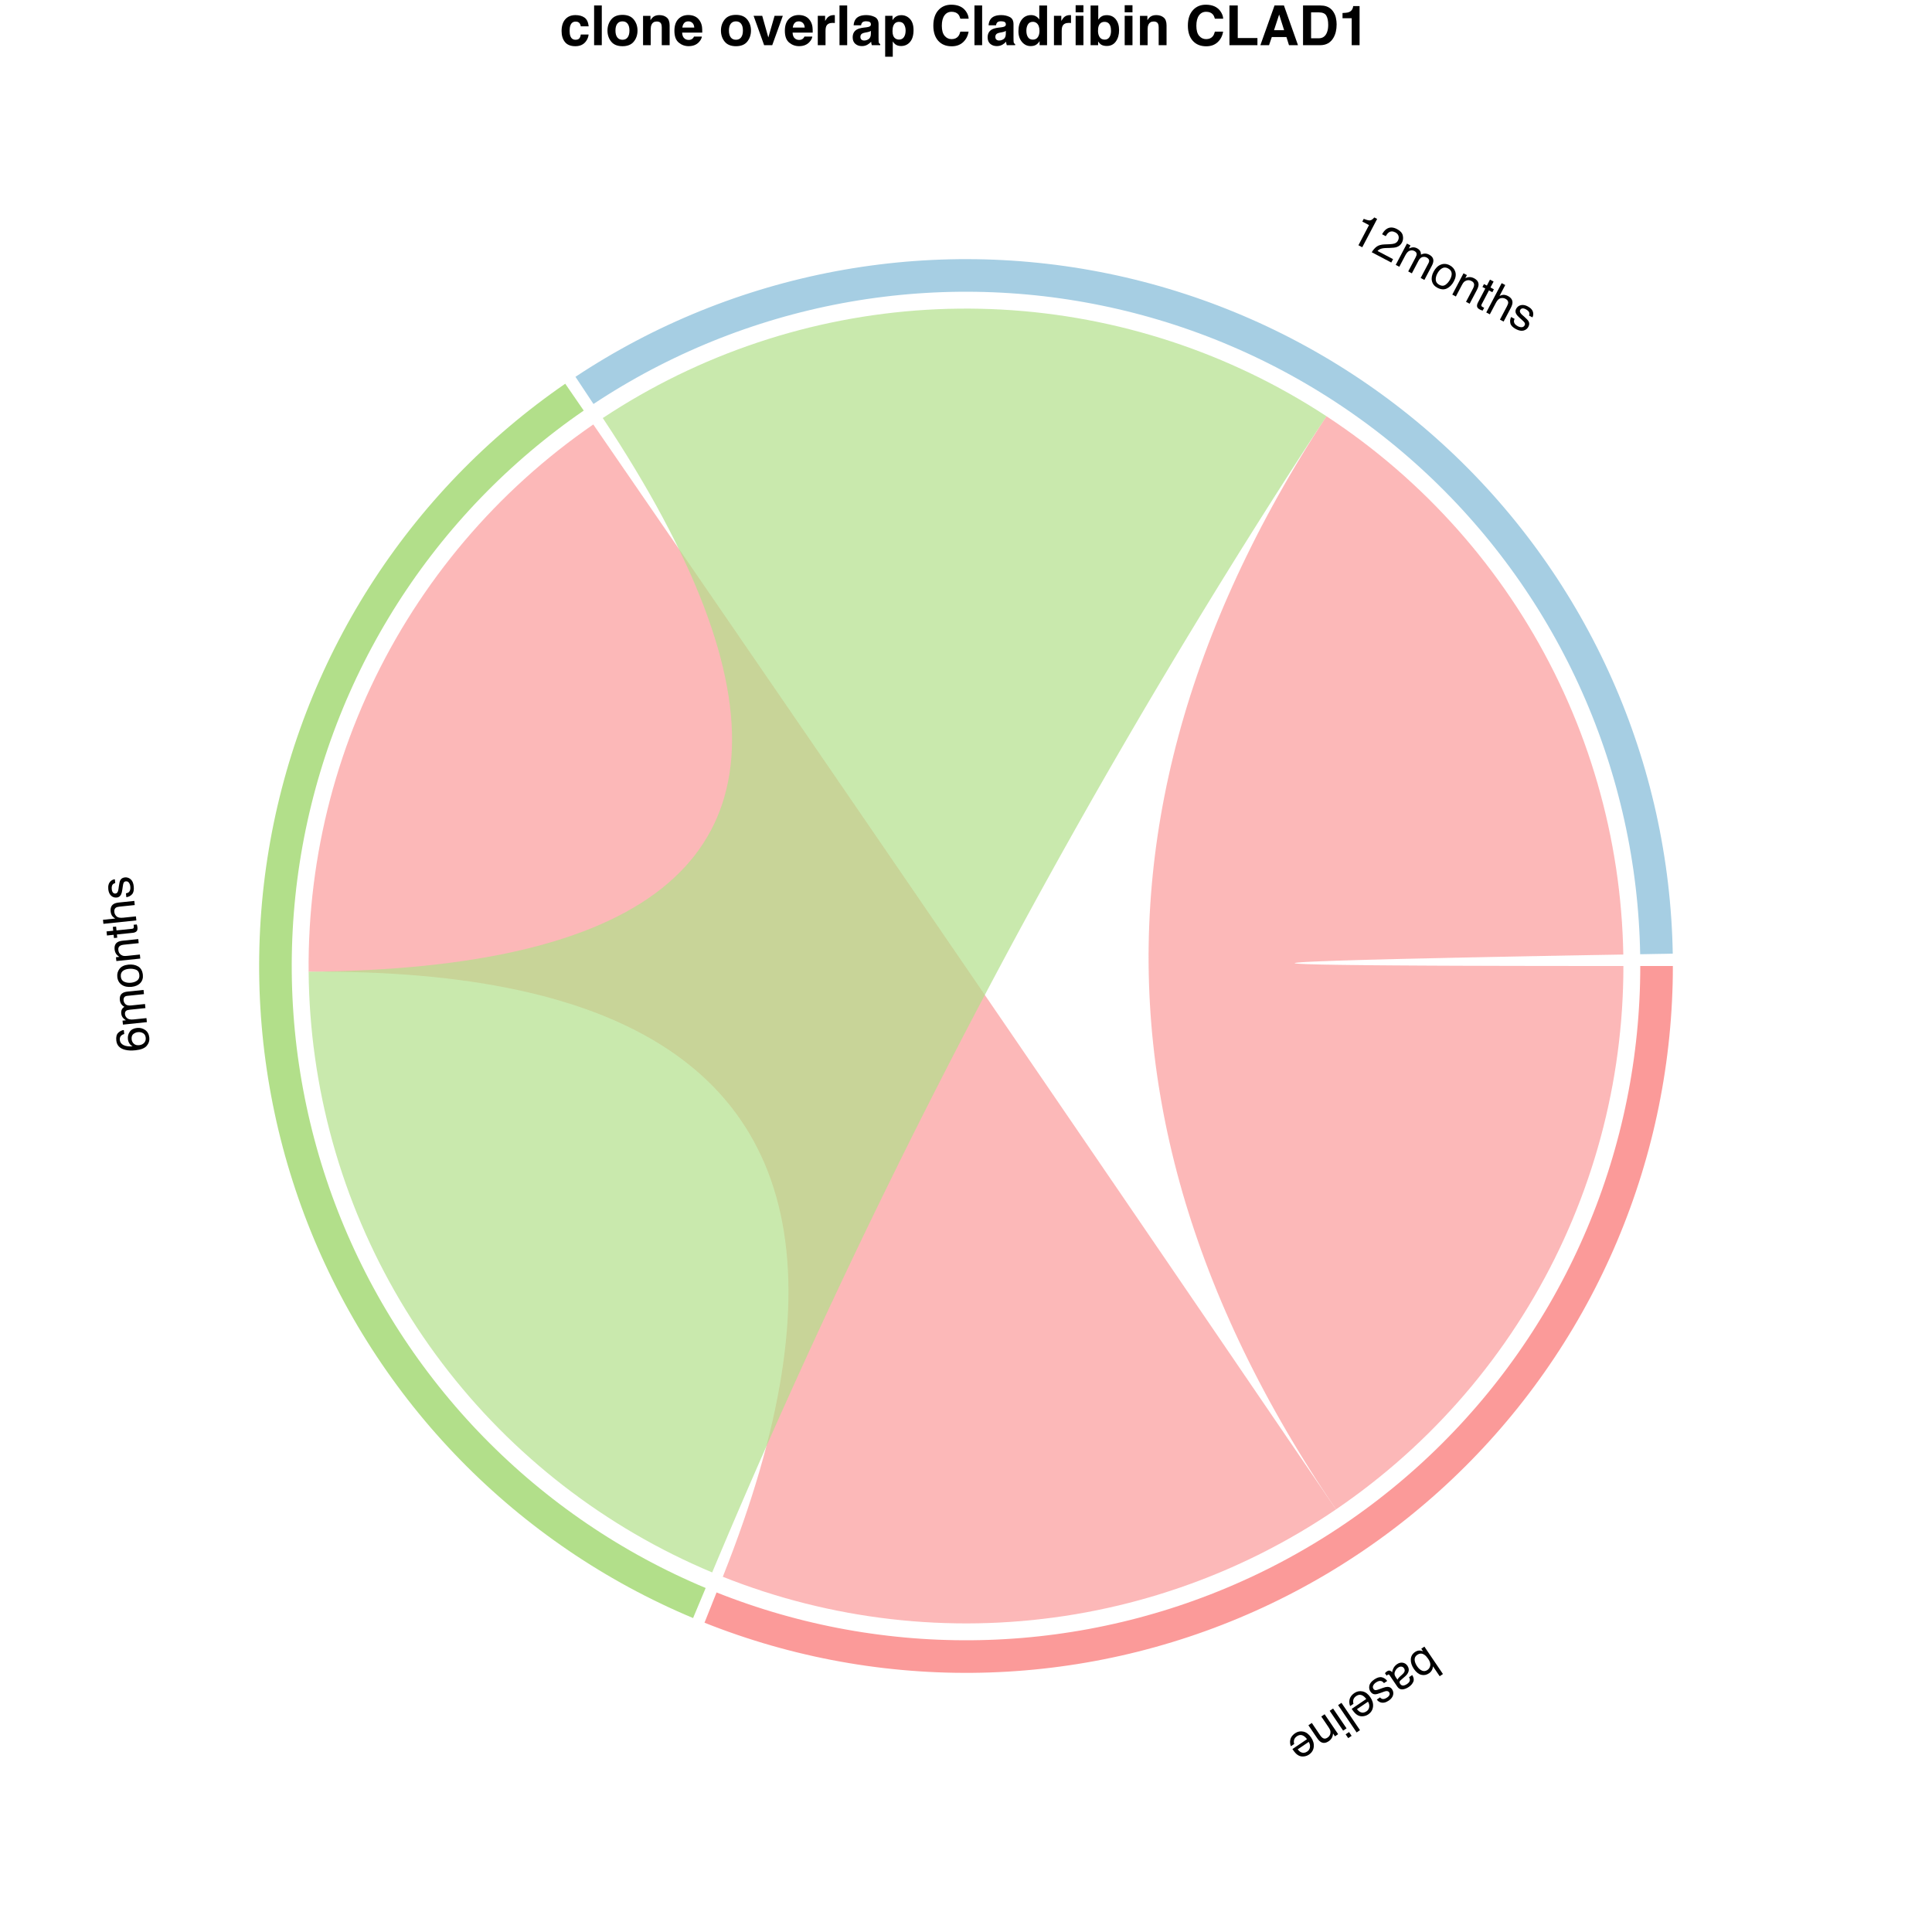 <?xml version="1.0" encoding="UTF-8"?>
<svg xmlns="http://www.w3.org/2000/svg" xmlns:xlink="http://www.w3.org/1999/xlink" width="504pt" height="504pt" viewBox="0 0 504 504" version="1.1">
<defs>
<g>
<symbol overflow="visible" id="glyph0-0">
<path style="stroke:none;" d="M -0.32 0.219 L 4.512 7.34 L -1.145 11.176 L -5.973 4.051 Z M -4.477 4.34 L -0.855 9.68 L 3.012 7.055 L -0.605 1.715 Z M -4.477 4.34 "/>
</symbol>
<symbol overflow="visible" id="glyph0-1">
<path style="stroke:none;" d="M 4.273 7.535 L 3.426 8.113 L 1.672 5.527 C 1.652 5.906 1.555 6.25 1.375 6.559 C 1.199 6.871 0.957 7.133 0.645 7.344 C 0 7.781 -0.676 7.914 -1.379 7.742 C -2.082 7.57 -2.73 7.051 -3.316 6.188 C -3.875 5.363 -4.137 4.547 -4.109 3.734 C -4.078 2.922 -3.711 2.277 -3.008 1.797 C -2.613 1.531 -2.215 1.402 -1.812 1.406 C -1.574 1.41 -1.281 1.473 -0.926 1.598 L -1.379 0.934 L -0.57 0.387 Z M -2.43 2.535 C -2.902 2.855 -3.129 3.281 -3.109 3.816 C -3.09 4.348 -2.871 4.922 -2.453 5.535 C -2.082 6.082 -1.66 6.457 -1.18 6.656 C -0.703 6.855 -0.238 6.801 0.219 6.492 C 0.617 6.223 0.863 5.84 0.965 5.344 C 1.062 4.848 0.887 4.258 0.426 3.582 C 0.094 3.094 -0.234 2.742 -0.562 2.52 C -1.18 2.102 -1.805 2.109 -2.43 2.535 Z M -2.43 2.535 "/>
</symbol>
<symbol overflow="visible" id="glyph0-2">
<path style="stroke:none;" d="M -0.371 2.27 C -0.543 2.02 -0.77 1.883 -1.055 1.859 C -1.336 1.84 -1.602 1.914 -1.855 2.086 C -2.164 2.293 -2.41 2.566 -2.602 2.906 C -2.926 3.469 -2.91 4.02 -2.543 4.559 L -2.066 5.262 C -2.008 5.121 -1.906 4.973 -1.77 4.812 C -1.633 4.652 -1.492 4.508 -1.344 4.379 L -0.859 3.953 C -0.57 3.695 -0.379 3.469 -0.281 3.27 C -0.117 2.938 -0.145 2.602 -0.371 2.27 Z M -1.289 5.469 C -1.473 5.629 -1.551 5.805 -1.52 5.996 C -1.508 6.098 -1.449 6.223 -1.352 6.367 C -1.148 6.664 -0.898 6.809 -0.594 6.801 C -0.293 6.789 0.055 6.652 0.449 6.387 C 0.906 6.078 1.145 5.734 1.172 5.359 C 1.184 5.152 1.117 4.902 0.969 4.609 L 1.781 4.059 C 2.199 4.711 2.293 5.297 2.066 5.816 C 1.836 6.34 1.457 6.777 0.93 7.137 C 0.32 7.551 -0.254 7.77 -0.793 7.797 C -1.332 7.82 -1.766 7.586 -2.098 7.094 L -4.129 4.102 C -4.191 4.012 -4.258 3.953 -4.332 3.922 C -4.406 3.891 -4.504 3.918 -4.621 4 C -4.66 4.027 -4.703 4.059 -4.75 4.094 C -4.793 4.133 -4.84 4.176 -4.891 4.223 L -5.328 3.578 C -5.219 3.445 -5.129 3.352 -5.066 3.293 C -5 3.234 -4.906 3.164 -4.785 3.082 C -4.484 2.879 -4.191 2.836 -3.914 2.957 C -3.766 3.023 -3.605 3.148 -3.438 3.336 C -3.418 2.984 -3.297 2.605 -3.082 2.211 C -2.863 1.812 -2.555 1.48 -2.156 1.207 C -1.672 0.879 -1.18 0.758 -0.676 0.844 C -0.172 0.93 0.227 1.191 0.527 1.633 C 0.852 2.113 0.957 2.59 0.836 3.059 C 0.715 3.527 0.43 3.957 -0.016 4.352 Z M -1.289 5.469 "/>
</symbol>
<symbol overflow="visible" id="glyph0-3">
<path style="stroke:none;" d="M -0.055 2.414 C -0.277 2.141 -0.5 1.969 -0.727 1.895 C -1.137 1.762 -1.613 1.879 -2.156 2.25 C -2.48 2.469 -2.715 2.73 -2.867 3.039 C -3.016 3.348 -2.992 3.645 -2.793 3.941 C -2.641 4.164 -2.43 4.266 -2.152 4.25 C -1.977 4.234 -1.672 4.148 -1.238 3.988 L -0.426 3.695 C 0.09 3.504 0.5 3.406 0.805 3.398 C 1.34 3.379 1.746 3.578 2.031 3.996 C 2.363 4.488 2.457 5.004 2.309 5.551 C 2.16 6.094 1.789 6.566 1.191 6.973 C 0.406 7.504 -0.312 7.656 -0.969 7.434 C -1.383 7.289 -1.703 7.047 -1.922 6.707 L -1.098 6.148 C -0.949 6.332 -0.758 6.465 -0.523 6.543 C -0.168 6.637 0.258 6.516 0.75 6.18 C 1.082 5.957 1.289 5.727 1.371 5.484 C 1.457 5.242 1.43 5.02 1.289 4.812 C 1.137 4.586 0.898 4.48 0.586 4.496 C 0.402 4.504 0.16 4.559 -0.133 4.672 L -0.805 4.922 C -1.535 5.195 -2.055 5.332 -2.363 5.336 C -2.855 5.344 -3.262 5.105 -3.586 4.629 C -3.902 4.164 -3.996 3.648 -3.875 3.074 C -3.75 2.5 -3.332 1.969 -2.613 1.48 C -1.84 0.957 -1.176 0.762 -0.613 0.895 C -0.055 1.027 0.41 1.344 0.785 1.848 Z M -0.055 2.414 "/>
</symbol>
<symbol overflow="visible" id="glyph0-4">
<path style="stroke:none;" d="M 0.797 7.211 C 0.43 7.461 0.016 7.617 -0.449 7.68 C -0.914 7.742 -1.328 7.695 -1.695 7.543 C -2.047 7.398 -2.371 7.172 -2.668 6.863 C -2.879 6.66 -3.164 6.293 -3.52 5.77 L 0.285 3.191 C -0.086 2.676 -0.496 2.336 -0.945 2.176 C -1.395 2.016 -1.863 2.098 -2.352 2.43 C -2.809 2.738 -3.07 3.137 -3.137 3.621 C -3.172 3.902 -3.148 4.176 -3.055 4.449 L -3.914 5.035 C -4.02 4.828 -4.09 4.562 -4.121 4.242 C -4.152 3.922 -4.141 3.633 -4.082 3.375 C -3.992 2.938 -3.781 2.543 -3.453 2.188 C -3.277 1.992 -3.059 1.805 -2.793 1.625 C -2.145 1.188 -1.438 1.051 -0.668 1.215 C 0.098 1.379 0.77 1.887 1.344 2.734 C 1.91 3.57 2.145 4.398 2.043 5.227 C 1.945 6.055 1.527 6.715 0.797 7.211 Z M -2.152 5.855 C -1.859 6.211 -1.574 6.457 -1.289 6.594 C -0.766 6.852 -0.223 6.793 0.336 6.414 C 0.738 6.141 0.973 5.77 1.051 5.297 C 1.125 4.824 1.02 4.355 0.734 3.898 Z M -2.152 5.855 "/>
</symbol>
<symbol overflow="visible" id="glyph0-5">
<path style="stroke:none;" d="M 4.168 7.574 L 3.293 8.168 L -1.539 1.043 L -0.664 0.449 Z M 4.168 7.574 "/>
</symbol>
<symbol overflow="visible" id="glyph0-6">
<path style="stroke:none;" d="M 2.867 5.605 L 1.977 6.207 L -1.527 1.035 L -0.641 0.434 Z M 4.191 7.559 L 3.305 8.16 L 2.633 7.172 L 3.52 6.57 Z M 4.191 7.559 "/>
</symbol>
<symbol overflow="visible" id="glyph0-7">
<path style="stroke:none;" d="M 2.883 5.629 L 2.055 6.191 L 1.555 5.453 C 1.516 5.922 1.402 6.316 1.215 6.637 C 1.031 6.957 0.77 7.23 0.434 7.457 C -0.305 7.957 -0.977 8.039 -1.582 7.699 C -1.914 7.516 -2.258 7.16 -2.613 6.637 L -4.875 3.305 L -3.984 2.703 L -1.766 5.977 C -1.551 6.293 -1.332 6.516 -1.105 6.648 C -0.73 6.867 -0.34 6.836 0.066 6.559 C 0.273 6.418 0.43 6.285 0.531 6.152 C 0.723 5.918 0.836 5.633 0.875 5.297 C 0.902 5.027 0.879 4.785 0.797 4.574 C 0.719 4.363 0.562 4.086 0.332 3.746 L -1.512 1.027 L -0.641 0.434 Z M 2.883 5.629 "/>
</symbol>
<symbol overflow="visible" id="glyph1-0">
<path style="stroke:none;" d="M -0.039 -0.383 L -8.602 0.504 L -9.305 -6.293 L -0.742 -7.18 Z M -1.703 -5.996 L -8.121 -5.332 L -7.641 -0.68 L -1.223 -1.348 Z M -1.703 -5.996 "/>
</symbol>
<symbol overflow="visible" id="glyph1-1">
<path style="stroke:none;" d="M -8.742 -2.625 C -8.84 -3.555 -8.664 -4.23 -8.219 -4.648 C -7.773 -5.066 -7.293 -5.301 -6.781 -5.352 L -6.672 -4.316 C -6.996 -4.219 -7.246 -4.094 -7.418 -3.938 C -7.742 -3.648 -7.875 -3.25 -7.824 -2.734 C -7.762 -2.148 -7.445 -1.711 -6.867 -1.422 C -6.289 -1.133 -5.492 -1.02 -4.477 -1.086 C -4.855 -1.289 -5.152 -1.566 -5.363 -1.914 C -5.555 -2.23 -5.672 -2.594 -5.715 -3.008 C -5.785 -3.707 -5.625 -4.34 -5.234 -4.906 C -4.84 -5.473 -4.199 -5.805 -3.312 -5.895 C -2.555 -5.973 -1.859 -5.797 -1.223 -5.363 C -0.586 -4.93 -0.223 -4.258 -0.129 -3.344 C -0.047 -2.562 -0.273 -1.859 -0.809 -1.23 C -1.344 -0.602 -2.309 -0.215 -3.711 -0.07 C -4.75 0.039 -5.645 0.004 -6.391 -0.176 C -7.824 -0.516 -8.609 -1.332 -8.742 -2.625 Z M -1.07 -3.34 C -1.129 -3.891 -1.355 -4.285 -1.754 -4.523 C -2.156 -4.758 -2.605 -4.848 -3.113 -4.797 C -3.539 -4.754 -3.934 -4.59 -4.297 -4.305 C -4.656 -4.02 -4.805 -3.555 -4.738 -2.91 C -4.691 -2.457 -4.5 -2.078 -4.164 -1.77 C -3.832 -1.461 -3.363 -1.336 -2.762 -1.398 C -2.23 -1.453 -1.805 -1.652 -1.477 -2 C -1.148 -2.348 -1.016 -2.793 -1.07 -3.34 Z M -1.07 -3.34 "/>
</symbol>
<symbol overflow="visible" id="glyph1-2">
<path style="stroke:none;" d="M -6.32 -0.121 L -6.43 -1.16 L -5.543 -1.254 C -5.875 -1.469 -6.121 -1.672 -6.285 -1.859 C -6.559 -2.18 -6.715 -2.559 -6.762 -3 C -6.812 -3.496 -6.73 -3.91 -6.52 -4.238 C -6.395 -4.422 -6.207 -4.602 -5.949 -4.77 C -6.309 -4.969 -6.582 -5.215 -6.777 -5.512 C -6.973 -5.809 -7.09 -6.156 -7.129 -6.547 C -7.215 -7.387 -6.973 -7.992 -6.398 -8.355 C -6.086 -8.555 -5.656 -8.68 -5.105 -8.738 L -0.949 -9.168 L -0.836 -8.078 L -5.172 -7.629 C -5.59 -7.586 -5.863 -7.453 -5.996 -7.227 C -6.129 -7.004 -6.184 -6.742 -6.152 -6.445 C -6.109 -6.031 -5.934 -5.691 -5.629 -5.422 C -5.32 -5.152 -4.844 -5.055 -4.199 -5.121 L -0.57 -5.496 L -0.457 -4.43 L -4.531 -4.008 C -4.957 -3.965 -5.262 -3.883 -5.445 -3.762 C -5.719 -3.57 -5.832 -3.258 -5.789 -2.824 C -5.746 -2.426 -5.555 -2.082 -5.215 -1.789 C -4.875 -1.496 -4.305 -1.391 -3.5 -1.477 L -0.188 -1.82 L -0.078 -0.77 Z M -6.32 -0.121 "/>
</symbol>
<symbol overflow="visible" id="glyph1-3">
<path style="stroke:none;" d="M -1.012 -3.176 C -1.086 -3.871 -1.398 -4.32 -1.949 -4.523 C -2.504 -4.73 -3.102 -4.797 -3.746 -4.73 C -4.328 -4.672 -4.793 -4.527 -5.141 -4.305 C -5.684 -3.949 -5.918 -3.41 -5.844 -2.688 C -5.777 -2.047 -5.484 -1.605 -4.965 -1.363 C -4.445 -1.125 -3.84 -1.039 -3.148 -1.109 C -2.484 -1.18 -1.945 -1.383 -1.531 -1.719 C -1.121 -2.059 -0.945 -2.543 -1.012 -3.176 Z M -6.762 -2.621 C -6.848 -3.426 -6.648 -4.133 -6.172 -4.746 C -5.691 -5.355 -4.93 -5.715 -3.891 -5.824 C -2.883 -5.93 -2.027 -5.77 -1.32 -5.348 C -0.613 -4.926 -0.207 -4.199 -0.098 -3.172 C -0.008 -2.312 -0.23 -1.602 -0.758 -1.035 C -1.285 -0.469 -2.039 -0.137 -3.02 -0.035 C -4.07 0.074 -4.934 -0.105 -5.609 -0.574 C -6.285 -1.043 -6.672 -1.723 -6.762 -2.621 Z M -6.762 -2.621 "/>
</symbol>
<symbol overflow="visible" id="glyph1-4">
<path style="stroke:none;" d="M -6.32 -0.121 L -6.426 -1.121 L -5.539 -1.211 C -5.934 -1.469 -6.23 -1.754 -6.422 -2.066 C -6.617 -2.383 -6.734 -2.742 -6.777 -3.145 C -6.867 -4.031 -6.621 -4.66 -6.035 -5.035 C -5.715 -5.242 -5.238 -5.379 -4.609 -5.441 L -0.605 -5.855 L -0.496 -4.789 L -4.43 -4.383 C -4.812 -4.344 -5.113 -4.254 -5.332 -4.117 C -5.703 -3.891 -5.863 -3.535 -5.812 -3.043 C -5.785 -2.797 -5.738 -2.594 -5.672 -2.441 C -5.559 -2.16 -5.359 -1.926 -5.082 -1.734 C -4.855 -1.582 -4.633 -1.492 -4.406 -1.461 C -4.184 -1.43 -3.867 -1.438 -3.457 -1.48 L -0.188 -1.82 L -0.078 -0.77 Z M -6.32 -0.121 "/>
</symbol>
<symbol overflow="visible" id="glyph1-5">
<path style="stroke:none;" d="M -8.086 -0.152 L -8.195 -1.215 L -6.453 -1.395 L -6.555 -2.391 L -5.699 -2.48 L -5.598 -1.48 L -1.523 -1.902 C -1.305 -1.926 -1.168 -2.016 -1.109 -2.172 C -1.074 -2.258 -1.066 -2.395 -1.086 -2.586 C -1.09 -2.637 -1.098 -2.691 -1.105 -2.75 C -1.113 -2.809 -1.125 -2.875 -1.141 -2.949 L -0.316 -3.035 C -0.27 -2.918 -0.23 -2.797 -0.199 -2.668 C -0.172 -2.539 -0.148 -2.398 -0.133 -2.25 C -0.082 -1.758 -0.172 -1.414 -0.406 -1.211 C -0.637 -1.012 -0.953 -0.891 -1.355 -0.848 L -5.488 -0.422 L -5.398 0.422 L -6.258 0.512 L -6.344 -0.332 Z M -8.086 -0.152 "/>
</symbol>
<symbol overflow="visible" id="glyph1-6">
<path style="stroke:none;" d="M -8.672 0.121 L -8.777 -0.93 L -5.586 -1.258 C -5.926 -1.477 -6.172 -1.676 -6.32 -1.859 C -6.574 -2.176 -6.73 -2.586 -6.781 -3.09 C -6.875 -3.996 -6.621 -4.645 -6.023 -5.031 C -5.695 -5.242 -5.223 -5.379 -4.609 -5.441 L -0.605 -5.855 L -0.496 -4.777 L -4.43 -4.371 C -4.887 -4.324 -5.219 -4.23 -5.418 -4.094 C -5.742 -3.867 -5.875 -3.492 -5.82 -2.969 C -5.777 -2.531 -5.586 -2.152 -5.25 -1.832 C -4.914 -1.508 -4.332 -1.391 -3.5 -1.477 L -0.188 -1.82 L -0.078 -0.77 Z M -8.672 0.121 "/>
</symbol>
<symbol overflow="visible" id="glyph1-7">
<path style="stroke:none;" d="M -2.102 -1.191 C -1.754 -1.258 -1.496 -1.371 -1.324 -1.535 C -1.016 -1.836 -0.895 -2.312 -0.961 -2.965 C -1 -3.352 -1.121 -3.684 -1.32 -3.965 C -1.52 -4.242 -1.797 -4.363 -2.148 -4.324 C -2.418 -4.297 -2.609 -4.156 -2.727 -3.906 C -2.797 -3.746 -2.863 -3.438 -2.93 -2.977 L -3.055 -2.121 C -3.129 -1.574 -3.238 -1.168 -3.375 -0.898 C -3.613 -0.418 -3.98 -0.152 -4.48 -0.102 C -5.07 -0.039 -5.57 -0.203 -5.98 -0.59 C -6.391 -0.977 -6.633 -1.531 -6.707 -2.25 C -6.805 -3.191 -6.598 -3.898 -6.09 -4.371 C -5.766 -4.668 -5.402 -4.832 -5 -4.867 L -4.895 -3.875 C -5.129 -3.832 -5.34 -3.727 -5.516 -3.559 C -5.766 -3.289 -5.863 -2.855 -5.801 -2.262 C -5.762 -1.867 -5.652 -1.574 -5.48 -1.387 C -5.309 -1.199 -5.098 -1.117 -4.848 -1.141 C -4.578 -1.168 -4.371 -1.324 -4.238 -1.609 C -4.156 -1.777 -4.094 -2.016 -4.051 -2.324 L -3.953 -3.035 C -3.852 -3.809 -3.727 -4.332 -3.582 -4.605 C -3.355 -5.043 -2.957 -5.289 -2.379 -5.352 C -1.824 -5.406 -1.324 -5.246 -0.875 -4.867 C -0.426 -4.488 -0.16 -3.867 -0.07 -3.004 C 0.027 -2.074 -0.117 -1.395 -0.496 -0.965 C -0.879 -0.535 -1.379 -0.273 -2 -0.184 Z M -2.102 -1.191 "/>
</symbol>
<symbol overflow="visible" id="glyph2-0">
<path style="stroke:none;" d="M 0.344 0.18 L 4.348 -7.438 L 10.395 -4.258 L 6.391 3.359 Z M 5.938 1.902 L 8.938 -3.809 L 4.801 -5.984 L 1.797 -0.273 Z M 5.938 1.902 "/>
</symbol>
<symbol overflow="visible" id="glyph2-1">
<path style="stroke:none;" d="M 3.781 -4.723 L 4.156 -5.441 C 4.867 -5.152 5.395 -5.016 5.742 -5.027 C 6.09 -5.043 6.48 -5.301 6.91 -5.805 L 7.648 -5.418 L 3.762 1.977 L 2.766 1.453 L 5.527 -3.805 Z M 3.781 -4.723 "/>
</symbol>
<symbol overflow="visible" id="glyph2-2">
<path style="stroke:none;" d="M 0.332 0.176 C 0.703 -0.445 1.129 -0.934 1.605 -1.285 C 2.086 -1.641 2.762 -1.836 3.633 -1.871 L 4.93 -1.922 C 5.512 -1.949 5.941 -2.004 6.219 -2.094 C 6.652 -2.23 6.965 -2.484 7.16 -2.855 C 7.387 -3.289 7.438 -3.699 7.312 -4.09 C 7.188 -4.48 6.91 -4.789 6.477 -5.016 C 5.836 -5.352 5.266 -5.344 4.766 -4.988 C 4.5 -4.797 4.238 -4.477 3.98 -4.023 L 3.031 -4.523 C 3.383 -5.164 3.781 -5.629 4.223 -5.914 C 5.004 -6.422 5.906 -6.406 6.93 -5.867 C 7.781 -5.422 8.281 -4.863 8.434 -4.199 C 8.582 -3.531 8.512 -2.918 8.215 -2.355 C 7.902 -1.762 7.426 -1.359 6.785 -1.16 C 6.414 -1.043 5.824 -0.973 5.016 -0.953 L 4.098 -0.93 C 3.66 -0.922 3.301 -0.883 3.02 -0.816 C 2.516 -0.699 2.121 -0.477 1.84 -0.16 L 5.895 1.973 L 5.43 2.855 Z M 0.332 0.176 "/>
</symbol>
<symbol overflow="visible" id="glyph2-3">
<path style="stroke:none;" d="M 3.605 -5.195 L 4.527 -4.711 L 4.113 -3.922 C 4.477 -4.078 4.785 -4.172 5.027 -4.203 C 5.445 -4.25 5.852 -4.172 6.242 -3.969 C 6.684 -3.734 6.984 -3.438 7.141 -3.078 C 7.227 -2.875 7.27 -2.617 7.266 -2.312 C 7.629 -2.5 7.988 -2.59 8.344 -2.586 C 8.699 -2.582 9.051 -2.488 9.402 -2.305 C 10.148 -1.914 10.516 -1.375 10.5 -0.695 C 10.492 -0.328 10.359 0.102 10.102 0.59 L 8.156 4.289 L 7.188 3.777 L 9.219 -0.078 C 9.41 -0.449 9.453 -0.754 9.34 -0.988 C 9.227 -1.223 9.039 -1.41 8.773 -1.551 C 8.406 -1.742 8.027 -1.785 7.633 -1.68 C 7.238 -1.574 6.891 -1.234 6.59 -0.66 L 4.891 2.57 L 3.941 2.07 L 5.848 -1.555 C 6.047 -1.93 6.145 -2.227 6.145 -2.449 C 6.141 -2.781 5.945 -3.051 5.559 -3.254 C 5.203 -3.441 4.812 -3.473 4.379 -3.352 C 3.945 -3.23 3.543 -2.812 3.168 -2.094 L 1.617 0.852 L 0.684 0.359 Z M 3.605 -5.195 "/>
</symbol>
<symbol overflow="visible" id="glyph2-4">
<path style="stroke:none;" d="M 3.207 0.918 C 3.824 1.242 4.371 1.23 4.848 0.883 C 5.324 0.535 5.715 0.074 6.016 -0.5 C 6.289 -1.02 6.426 -1.484 6.43 -1.895 C 6.438 -2.543 6.117 -3.039 5.477 -3.379 C 4.906 -3.676 4.375 -3.676 3.887 -3.379 C 3.398 -3.078 2.992 -2.621 2.668 -2.004 C 2.359 -1.414 2.23 -0.855 2.281 -0.324 C 2.332 0.207 2.641 0.621 3.207 0.918 Z M 5.93 -4.176 C 6.645 -3.801 7.125 -3.246 7.367 -2.508 C 7.613 -1.77 7.492 -0.938 7.004 -0.012 C 6.531 0.883 5.926 1.508 5.184 1.863 C 4.441 2.219 3.609 2.156 2.695 1.676 C 1.93 1.273 1.461 0.695 1.281 -0.059 C 1.105 -0.812 1.242 -1.625 1.703 -2.496 C 2.191 -3.43 2.82 -4.047 3.586 -4.352 C 4.352 -4.656 5.133 -4.598 5.93 -4.176 Z M 5.93 -4.176 "/>
</symbol>
<symbol overflow="visible" id="glyph2-5">
<path style="stroke:none;" d="M 3.605 -5.195 L 4.492 -4.727 L 4.078 -3.941 C 4.512 -4.129 4.91 -4.215 5.281 -4.203 C 5.648 -4.188 6.012 -4.086 6.371 -3.898 C 7.16 -3.484 7.547 -2.93 7.535 -2.234 C 7.531 -1.855 7.379 -1.383 7.086 -0.824 L 5.211 2.738 L 4.262 2.242 L 6.105 -1.258 C 6.281 -1.598 6.375 -1.898 6.383 -2.156 C 6.398 -2.59 6.191 -2.922 5.754 -3.152 C 5.531 -3.27 5.34 -3.34 5.176 -3.371 C 4.879 -3.43 4.574 -3.395 4.262 -3.27 C 4.008 -3.168 3.809 -3.031 3.656 -2.859 C 3.508 -2.688 3.34 -2.422 3.148 -2.059 L 1.617 0.852 L 0.684 0.359 Z M 3.605 -5.195 "/>
</symbol>
<symbol overflow="visible" id="glyph2-6">
<path style="stroke:none;" d="M 4.605 -6.648 L 5.551 -6.152 L 4.734 -4.602 L 5.621 -4.133 L 5.223 -3.371 L 4.336 -3.84 L 2.43 -0.211 C 2.328 -0.02 2.324 0.145 2.422 0.281 C 2.473 0.355 2.586 0.438 2.754 0.527 C 2.801 0.551 2.848 0.574 2.902 0.602 C 2.953 0.629 3.016 0.656 3.09 0.684 L 2.703 1.422 C 2.578 1.395 2.457 1.359 2.332 1.312 C 2.211 1.266 2.078 1.207 1.945 1.137 C 1.508 0.906 1.273 0.641 1.234 0.336 C 1.195 0.031 1.27 -0.301 1.457 -0.656 L 3.391 -4.336 L 2.637 -4.73 L 3.039 -5.492 L 3.793 -5.098 Z M 4.605 -6.648 "/>
</symbol>
<symbol overflow="visible" id="glyph2-7">
<path style="stroke:none;" d="M 4.703 -7.285 L 5.637 -6.793 L 4.145 -3.953 C 4.512 -4.117 4.812 -4.207 5.051 -4.23 C 5.453 -4.27 5.883 -4.168 6.332 -3.934 C 7.137 -3.512 7.535 -2.941 7.527 -2.227 C 7.52 -1.836 7.371 -1.371 7.086 -0.824 L 5.211 2.738 L 4.254 2.234 L 6.094 -1.266 C 6.309 -1.672 6.414 -2 6.41 -2.242 C 6.398 -2.637 6.16 -2.957 5.695 -3.203 C 5.309 -3.406 4.887 -3.457 4.434 -3.355 C 3.977 -3.254 3.555 -2.836 3.168 -2.094 L 1.617 0.852 L 0.684 0.359 Z M 4.703 -7.285 "/>
</symbol>
<symbol overflow="visible" id="glyph2-8">
<path style="stroke:none;" d="M 2.156 -1.09 C 2.02 -0.766 1.973 -0.484 2.012 -0.254 C 2.09 0.172 2.418 0.535 3 0.844 C 3.344 1.023 3.688 1.109 4.031 1.098 C 4.371 1.086 4.625 0.922 4.793 0.605 C 4.918 0.367 4.906 0.129 4.762 -0.105 C 4.668 -0.254 4.445 -0.48 4.102 -0.789 L 3.457 -1.367 C 3.047 -1.734 2.766 -2.047 2.617 -2.312 C 2.348 -2.773 2.332 -3.23 2.566 -3.676 C 2.844 -4.199 3.258 -4.527 3.805 -4.652 C 4.355 -4.777 4.949 -4.672 5.59 -4.336 C 6.426 -3.895 6.902 -3.336 7.012 -2.648 C 7.082 -2.215 7.016 -1.82 6.82 -1.465 L 5.938 -1.93 C 6.031 -2.148 6.059 -2.379 6.02 -2.621 C 5.934 -2.98 5.625 -3.297 5.098 -3.574 C 4.746 -3.762 4.441 -3.836 4.191 -3.797 C 3.938 -3.758 3.754 -3.625 3.637 -3.402 C 3.508 -3.16 3.527 -2.906 3.688 -2.637 C 3.781 -2.477 3.945 -2.293 4.18 -2.086 L 4.719 -1.609 C 5.305 -1.094 5.672 -0.703 5.82 -0.43 C 6.059 0 6.043 0.469 5.773 0.98 C 5.512 1.477 5.102 1.805 4.535 1.969 C 3.973 2.129 3.305 2.008 2.539 1.605 C 1.711 1.172 1.227 0.676 1.078 0.121 C 0.934 -0.434 0.992 -0.996 1.258 -1.562 Z M 2.156 -1.09 "/>
</symbol>
<symbol overflow="visible" id="glyph3-0">
<path style="stroke:none;" d="M 1.082 0 L 1.082 -10.363 L 9.43 -10.363 L 9.43 0 Z M 8.137 -1.293 L 8.137 -9.07 L 2.375 -9.07 L 2.375 -1.293 Z M 8.137 -1.293 "/>
</symbol>
<symbol overflow="visible" id="glyph3-1">
<path style="stroke:none;" d="M 5.512 -4.914 C 5.473 -5.199 5.379 -5.457 5.223 -5.688 C 5 -5.996 4.648 -6.152 4.176 -6.152 C 3.5 -6.152 3.039 -5.816 2.793 -5.148 C 2.66 -4.793 2.594 -4.316 2.594 -3.727 C 2.594 -3.164 2.66 -2.711 2.793 -2.371 C 3.031 -1.734 3.48 -1.414 4.141 -1.414 C 4.609 -1.414 4.941 -1.539 5.141 -1.793 C 5.336 -2.047 5.457 -2.375 5.5 -2.777 L 7.543 -2.777 C 7.496 -2.168 7.277 -1.59 6.883 -1.047 C 6.254 -0.172 5.324 0.266 4.094 0.266 C 2.859 0.266 1.953 -0.098 1.371 -0.828 C 0.789 -1.559 0.5 -2.512 0.5 -3.676 C 0.5 -4.992 0.82 -6.02 1.461 -6.75 C 2.105 -7.48 2.992 -7.848 4.121 -7.848 C 5.082 -7.848 5.867 -7.633 6.48 -7.199 C 7.09 -6.77 7.453 -6.008 7.566 -4.914 Z M 5.512 -4.914 "/>
</symbol>
<symbol overflow="visible" id="glyph3-2">
<path style="stroke:none;" d="M 2.98 0 L 0.977 0 L 0.977 -10.363 L 2.98 -10.363 Z M 2.98 0 "/>
</symbol>
<symbol overflow="visible" id="glyph3-3">
<path style="stroke:none;" d="M 4.375 -1.414 C 4.961 -1.414 5.41 -1.621 5.723 -2.039 C 6.035 -2.457 6.195 -3.051 6.195 -3.816 C 6.195 -4.586 6.039 -5.18 5.723 -5.594 C 5.41 -6.008 4.961 -6.215 4.375 -6.215 C 3.789 -6.215 3.336 -6.008 3.02 -5.594 C 2.703 -5.18 2.547 -4.586 2.547 -3.816 C 2.547 -3.047 2.703 -2.457 3.02 -2.039 C 3.336 -1.621 3.789 -1.414 4.375 -1.414 Z M 8.297 -3.816 C 8.297 -2.691 7.973 -1.73 7.328 -0.93 C 6.68 -0.133 5.699 0.266 4.379 0.266 C 3.062 0.266 2.082 -0.133 1.434 -0.93 C 0.789 -1.73 0.465 -2.691 0.465 -3.816 C 0.465 -4.922 0.789 -5.883 1.434 -6.695 C 2.082 -7.504 3.062 -7.91 4.379 -7.91 C 5.695 -7.91 6.68 -7.504 7.328 -6.695 C 7.973 -5.883 8.297 -4.926 8.297 -3.816 Z M 8.297 -3.816 "/>
</symbol>
<symbol overflow="visible" id="glyph3-4">
<path style="stroke:none;" d="M 5.184 -7.848 C 5.973 -7.848 6.621 -7.641 7.125 -7.223 C 7.629 -6.809 7.883 -6.121 7.883 -5.16 L 7.883 0 L 5.828 0 L 5.828 -4.66 C 5.828 -5.062 5.773 -5.375 5.668 -5.59 C 5.469 -5.984 5.094 -6.18 4.543 -6.18 C 3.863 -6.18 3.395 -5.891 3.145 -5.316 C 3.012 -5.012 2.945 -4.621 2.945 -4.148 L 2.945 0 L 0.949 0 L 0.949 -7.648 L 2.883 -7.648 L 2.883 -6.531 C 3.141 -6.926 3.383 -7.211 3.613 -7.383 C 4.027 -7.691 4.551 -7.848 5.184 -7.848 Z M 5.184 -7.848 "/>
</symbol>
<symbol overflow="visible" id="glyph3-5">
<path style="stroke:none;" d="M 3.957 -6.215 C 3.492 -6.215 3.133 -6.07 2.879 -5.781 C 2.625 -5.488 2.465 -5.094 2.398 -4.598 L 5.512 -4.598 C 5.48 -5.129 5.32 -5.531 5.031 -5.805 C 4.742 -6.078 4.387 -6.215 3.957 -6.215 Z M 3.957 -7.867 C 4.594 -7.867 5.172 -7.75 5.68 -7.508 C 6.191 -7.27 6.613 -6.895 6.945 -6.379 C 7.246 -5.922 7.441 -5.395 7.531 -4.797 C 7.582 -4.445 7.602 -3.938 7.594 -3.277 L 2.348 -3.277 C 2.375 -2.508 2.617 -1.969 3.074 -1.66 C 3.352 -1.469 3.684 -1.371 4.07 -1.371 C 4.484 -1.371 4.82 -1.488 5.078 -1.723 C 5.219 -1.848 5.34 -2.023 5.449 -2.25 L 7.496 -2.25 C 7.445 -1.797 7.207 -1.332 6.785 -0.863 C 6.129 -0.117 5.211 0.254 4.027 0.254 C 3.055 0.254 2.195 -0.062 1.449 -0.688 C 0.703 -1.316 0.332 -2.34 0.332 -3.754 C 0.332 -5.082 0.668 -6.098 1.34 -6.805 C 2.012 -7.512 2.887 -7.867 3.957 -7.867 Z M 3.957 -7.867 "/>
</symbol>
<symbol overflow="visible" id="glyph3-6">
<g>
</g>
</symbol>
<symbol overflow="visible" id="glyph3-7">
<path style="stroke:none;" d="M 5.66 -7.664 L 7.812 -7.664 L 5.047 0 L 2.934 0 L 0.184 -7.664 L 2.434 -7.664 L 4.027 -2.012 Z M 5.66 -7.664 "/>
</symbol>
<symbol overflow="visible" id="glyph3-8">
<path style="stroke:none;" d="M 5.098 -7.848 C 5.137 -7.848 5.168 -7.844 5.191 -7.844 C 5.219 -7.84 5.277 -7.836 5.363 -7.832 L 5.363 -5.781 C 5.238 -5.793 5.125 -5.805 5.027 -5.809 C 4.93 -5.812 4.848 -5.816 4.789 -5.816 C 3.98 -5.816 3.441 -5.551 3.164 -5.027 C 3.008 -4.73 2.934 -4.277 2.934 -3.664 L 2.934 0 L 0.914 0 L 0.914 -7.664 L 2.828 -7.664 L 2.828 -6.328 C 3.137 -6.84 3.406 -7.188 3.637 -7.375 C 4.012 -7.688 4.496 -7.848 5.098 -7.848 Z M 5.098 -7.848 "/>
</symbol>
<symbol overflow="visible" id="glyph3-9">
<path style="stroke:none;" d="M 5.16 -3.727 C 5.035 -3.648 4.906 -3.582 4.777 -3.531 C 4.648 -3.484 4.473 -3.438 4.246 -3.395 L 3.797 -3.312 C 3.375 -3.238 3.074 -3.145 2.891 -3.039 C 2.582 -2.855 2.426 -2.57 2.426 -2.188 C 2.426 -1.844 2.52 -1.598 2.711 -1.445 C 2.902 -1.293 3.133 -1.215 3.402 -1.215 C 3.836 -1.215 4.23 -1.344 4.594 -1.598 C 4.957 -1.852 5.148 -2.312 5.16 -2.98 Z M 3.945 -4.66 C 4.316 -4.707 4.578 -4.766 4.738 -4.836 C 5.023 -4.957 5.168 -5.148 5.168 -5.406 C 5.168 -5.719 5.059 -5.938 4.84 -6.059 C 4.621 -6.176 4.305 -6.238 3.883 -6.238 C 3.41 -6.238 3.074 -6.121 2.875 -5.887 C 2.734 -5.711 2.641 -5.477 2.594 -5.184 L 0.66 -5.184 C 0.703 -5.852 0.891 -6.402 1.223 -6.836 C 1.754 -7.508 2.664 -7.848 3.953 -7.848 C 4.789 -7.848 5.535 -7.68 6.188 -7.348 C 6.84 -7.016 7.164 -6.387 7.164 -5.465 L 7.164 -1.949 C 7.164 -1.703 7.168 -1.41 7.18 -1.062 C 7.191 -0.801 7.234 -0.621 7.297 -0.527 C 7.363 -0.434 7.461 -0.355 7.594 -0.297 L 7.594 0 L 5.414 0 C 5.352 -0.156 5.312 -0.301 5.289 -0.438 C 5.266 -0.574 5.246 -0.727 5.23 -0.898 C 4.953 -0.598 4.637 -0.344 4.273 -0.133 C 3.844 0.113 3.355 0.238 2.812 0.238 C 2.117 0.238 1.547 0.039 1.094 -0.355 C 0.641 -0.75 0.414 -1.312 0.414 -2.039 C 0.414 -2.98 0.777 -3.664 1.504 -4.086 C 1.902 -4.316 2.488 -4.48 3.262 -4.578 Z M 3.945 -4.66 "/>
</symbol>
<symbol overflow="visible" id="glyph3-10">
<path style="stroke:none;" d="M 6.215 -3.832 C 6.215 -4.422 6.082 -4.945 5.812 -5.398 C 5.543 -5.855 5.105 -6.082 4.5 -6.082 C 3.773 -6.082 3.273 -5.738 3.004 -5.047 C 2.863 -4.684 2.793 -4.219 2.793 -3.656 C 2.793 -2.766 3.027 -2.141 3.5 -1.777 C 3.781 -1.566 4.117 -1.461 4.5 -1.461 C 5.059 -1.461 5.484 -1.68 5.777 -2.109 C 6.07 -2.539 6.215 -3.113 6.215 -3.832 Z M 5.078 -7.832 C 5.973 -7.832 6.73 -7.504 7.352 -6.84 C 7.973 -6.18 8.281 -5.211 8.281 -3.93 C 8.281 -2.582 7.98 -1.551 7.371 -0.844 C 6.766 -0.137 5.984 0.219 5.027 0.219 C 4.418 0.219 3.91 0.066 3.508 -0.238 C 3.289 -0.406 3.074 -0.652 2.863 -0.977 L 2.863 3.016 L 0.879 3.016 L 0.879 -7.664 L 2.797 -7.664 L 2.797 -6.531 C 3.012 -6.863 3.242 -7.129 3.488 -7.32 C 3.934 -7.66 4.461 -7.832 5.078 -7.832 Z M 5.078 -7.832 "/>
</symbol>
<symbol overflow="visible" id="glyph3-11">
<path style="stroke:none;" d="M 0.648 -5.098 C 0.648 -6.906 1.133 -8.301 2.102 -9.281 C 2.945 -10.133 4.02 -10.559 5.324 -10.559 C 7.066 -10.559 8.34 -9.988 9.148 -8.844 C 9.594 -8.203 9.832 -7.559 9.863 -6.91 L 7.699 -6.91 C 7.559 -7.406 7.379 -7.785 7.156 -8.035 C 6.762 -8.484 6.18 -8.711 5.406 -8.711 C 4.621 -8.711 4 -8.395 3.543 -7.758 C 3.09 -7.125 2.863 -6.227 2.863 -5.062 C 2.863 -3.898 3.102 -3.027 3.582 -2.449 C 4.062 -1.871 4.672 -1.582 5.414 -1.582 C 6.172 -1.582 6.754 -1.832 7.152 -2.328 C 7.371 -2.594 7.555 -2.996 7.699 -3.531 L 9.844 -3.531 C 9.656 -2.402 9.176 -1.48 8.406 -0.773 C 7.633 -0.066 6.648 0.289 5.441 0.289 C 3.953 0.289 2.781 -0.191 1.926 -1.145 C 1.074 -2.105 0.648 -3.426 0.648 -5.098 Z M 0.648 -5.098 "/>
</symbol>
<symbol overflow="visible" id="glyph3-12">
<path style="stroke:none;" d="M 3.762 -7.848 C 4.227 -7.848 4.637 -7.746 5 -7.539 C 5.359 -7.336 5.652 -7.055 5.879 -6.695 L 5.879 -10.348 L 7.91 -10.348 L 7.91 0 L 5.961 0 L 5.961 -1.062 C 5.676 -0.605 5.352 -0.277 4.984 -0.07 C 4.621 0.137 4.164 0.238 3.621 0.238 C 2.727 0.238 1.973 -0.121 1.359 -0.848 C 0.75 -1.57 0.441 -2.5 0.441 -3.637 C 0.441 -4.941 0.742 -5.973 1.348 -6.723 C 1.949 -7.473 2.754 -7.848 3.762 -7.848 Z M 4.199 -1.449 C 4.766 -1.449 5.195 -1.66 5.492 -2.082 C 5.785 -2.504 5.934 -3.051 5.934 -3.719 C 5.934 -4.656 5.699 -5.328 5.223 -5.73 C 4.934 -5.973 4.598 -6.098 4.211 -6.098 C 3.625 -6.098 3.195 -5.875 2.922 -5.43 C 2.648 -4.988 2.512 -4.438 2.512 -3.781 C 2.512 -3.074 2.648 -2.508 2.93 -2.086 C 3.207 -1.66 3.629 -1.449 4.199 -1.449 Z M 4.199 -1.449 "/>
</symbol>
<symbol overflow="visible" id="glyph3-13">
<path style="stroke:none;" d="M 2.996 -8.578 L 0.965 -8.578 L 0.965 -10.426 L 2.996 -10.426 Z M 0.965 -7.664 L 2.996 -7.664 L 2.996 0 L 0.965 0 Z M 0.965 -7.664 "/>
</symbol>
<symbol overflow="visible" id="glyph3-14">
<path style="stroke:none;" d="M 5.078 -7.832 C 6.086 -7.832 6.871 -7.469 7.441 -6.742 C 8.012 -6.016 8.297 -5.078 8.297 -3.93 C 8.297 -2.738 8.016 -1.754 7.453 -0.969 C 6.891 -0.188 6.105 0.203 5.098 0.203 C 4.465 0.203 3.957 0.078 3.57 -0.176 C 3.34 -0.324 3.094 -0.59 2.828 -0.965 L 2.828 0 L 0.863 0 L 0.863 -10.348 L 2.863 -10.348 L 2.863 -6.664 C 3.117 -7.02 3.395 -7.293 3.699 -7.48 C 4.059 -7.715 4.52 -7.832 5.078 -7.832 Z M 4.562 -1.449 C 5.078 -1.449 5.48 -1.656 5.766 -2.074 C 6.051 -2.492 6.195 -3.039 6.195 -3.719 C 6.195 -4.262 6.125 -4.715 5.984 -5.07 C 5.715 -5.746 5.223 -6.082 4.508 -6.082 C 3.781 -6.082 3.281 -5.75 3.008 -5.09 C 2.867 -4.738 2.797 -4.285 2.797 -3.727 C 2.797 -3.07 2.945 -2.527 3.234 -2.094 C 3.523 -1.664 3.969 -1.449 4.562 -1.449 Z M 4.562 -1.449 "/>
</symbol>
<symbol overflow="visible" id="glyph3-15">
<path style="stroke:none;" d="M 1.098 -10.363 L 3.262 -10.363 L 3.262 -1.863 L 8.395 -1.863 L 8.395 0 L 1.098 0 Z M 1.098 -10.363 "/>
</symbol>
<symbol overflow="visible" id="glyph3-16">
<path style="stroke:none;" d="M 3.93 -3.918 L 6.559 -3.918 L 5.266 -7.996 Z M 4.062 -10.363 L 6.512 -10.363 L 10.18 0 L 7.832 0 L 7.164 -2.129 L 3.348 -2.129 L 2.629 0 L 0.367 0 Z M 4.062 -10.363 "/>
</symbol>
<symbol overflow="visible" id="glyph3-17">
<path style="stroke:none;" d="M 3.199 -8.562 L 3.199 -1.801 L 5.195 -1.801 C 6.219 -1.801 6.93 -2.305 7.332 -3.312 C 7.555 -3.863 7.664 -4.523 7.664 -5.289 C 7.664 -6.344 7.5 -7.152 7.168 -7.715 C 6.836 -8.281 6.18 -8.562 5.195 -8.562 Z M 5.562 -10.363 C 6.203 -10.355 6.738 -10.277 7.164 -10.137 C 7.891 -9.898 8.48 -9.461 8.93 -8.824 C 9.289 -8.309 9.535 -7.75 9.668 -7.152 C 9.801 -6.551 9.863 -5.98 9.863 -5.434 C 9.863 -4.055 9.59 -2.891 9.035 -1.934 C 8.285 -0.645 7.129 0 5.562 0 L 1.098 0 L 1.098 -10.363 Z M 5.562 -10.363 "/>
</symbol>
<symbol overflow="visible" id="glyph3-18">
<path style="stroke:none;" d="M 1 -7.031 L 1 -8.395 C 1.633 -8.422 2.074 -8.465 2.328 -8.523 C 2.73 -8.609 3.059 -8.789 3.312 -9.055 C 3.484 -9.238 3.617 -9.484 3.707 -9.785 C 3.758 -9.969 3.781 -10.105 3.781 -10.195 L 5.449 -10.195 L 5.449 0 L 3.395 0 L 3.395 -7.031 Z M 1 -7.031 "/>
</symbol>
</g>
</defs>
<g id="surface1">
<rect x="0" y="0" width="504" height="504" style="fill:rgb(100%,100%,100%);fill-opacity:1;stroke:none;"/>
<path style=" stroke:none;fill-rule:nonzero;fill:rgb(98.431%,60.392%,60%);fill-opacity:1;" d="M 427.895 252 L 436.398 252 L 436.387 254.305 L 436.344 256.609 L 436.27 258.914 L 436.168 261.215 L 436.039 263.516 L 435.883 265.816 L 435.695 268.113 L 435.48 270.406 L 435.234 272.699 L 434.961 274.988 L 434.66 277.273 L 434.328 279.555 L 433.973 281.828 L 433.586 284.102 L 433.168 286.367 L 432.727 288.629 L 432.254 290.887 L 431.754 293.137 L 431.227 295.379 L 430.668 297.617 L 430.086 299.844 L 429.473 302.066 L 428.832 304.281 L 428.168 306.488 L 427.473 308.684 L 426.75 310.871 L 426 313.051 L 425.223 315.223 L 424.418 317.383 L 423.59 319.531 L 422.73 321.672 L 421.848 323.801 L 420.938 325.918 L 420 328.023 L 419.035 330.117 L 418.047 332.199 L 417.031 334.266 L 415.992 336.324 L 414.926 338.367 L 413.832 340.395 L 412.715 342.41 L 411.57 344.414 L 410.406 346.398 L 409.211 348.371 L 407.996 350.328 L 406.754 352.27 L 405.488 354.199 L 404.199 356.109 L 402.887 358.004 L 401.551 359.879 L 400.191 361.738 L 398.809 363.582 L 397.402 365.41 L 395.973 367.219 L 394.52 369.008 L 393.047 370.781 L 391.551 372.535 L 390.035 374.27 L 388.496 375.984 L 386.938 377.68 L 385.355 379.355 L 383.754 381.016 L 382.129 382.652 L 380.488 384.266 L 378.824 385.863 L 377.141 387.438 L 375.438 388.992 L 373.715 390.523 L 371.977 392.031 L 370.215 393.52 L 368.438 394.988 L 366.641 396.434 L 364.828 397.852 L 362.996 399.254 L 361.148 400.629 L 359.281 401.98 L 357.398 403.309 L 355.5 404.613 L 353.582 405.895 L 351.652 407.152 L 349.707 408.387 L 347.742 409.598 L 345.766 410.781 L 343.773 411.941 L 341.77 413.074 L 339.75 414.184 L 337.715 415.27 L 335.668 416.328 L 333.605 417.359 L 331.535 418.367 L 329.449 419.348 L 327.352 420.301 L 325.242 421.23 L 323.121 422.133 L 320.988 423.008 L 318.848 423.855 L 316.691 424.68 L 314.531 425.473 L 312.355 426.242 L 310.176 426.984 L 307.984 427.695 L 305.781 428.383 L 303.574 429.039 L 301.359 429.672 L 299.133 430.273 L 296.902 430.852 L 294.664 431.398 L 292.418 431.918 L 290.164 432.406 L 287.906 432.871 L 285.645 433.305 L 283.375 433.711 L 281.102 434.09 L 278.824 434.438 L 276.543 434.758 L 274.258 435.051 L 271.965 435.316 L 269.672 435.551 L 267.379 435.758 L 265.082 435.934 L 262.781 436.086 L 260.48 436.203 L 258.176 436.297 L 255.871 436.359 L 253.566 436.395 L 251.262 436.398 L 248.957 436.375 L 246.656 436.324 L 244.352 436.242 L 242.051 436.133 L 239.75 435.992 L 237.449 435.824 L 235.152 435.629 L 232.859 435.402 L 230.57 435.152 L 228.281 434.867 L 226 434.559 L 223.719 434.219 L 221.445 433.852 L 219.172 433.453 L 216.91 433.031 L 214.648 432.578 L 212.395 432.098 L 210.148 431.586 L 207.906 431.051 L 205.672 430.484 L 203.445 429.891 L 201.227 429.273 L 199.012 428.625 L 196.809 427.945 L 194.613 427.242 L 192.43 426.512 L 190.254 425.754 L 188.086 424.969 L 185.93 424.156 L 183.781 423.316 L 184.57 421.344 L 186.141 417.391 L 186.93 415.418 L 188.977 416.219 L 191.035 416.992 L 193.102 417.742 L 195.176 418.465 L 197.262 419.16 L 199.355 419.832 L 201.457 420.477 L 203.566 421.098 L 205.684 421.688 L 207.809 422.254 L 209.938 422.793 L 212.078 423.305 L 214.223 423.793 L 216.371 424.25 L 218.527 424.684 L 220.688 425.086 L 222.852 425.465 L 225.023 425.816 L 227.199 426.137 L 229.375 426.434 L 231.559 426.703 L 233.742 426.945 L 235.93 427.16 L 238.121 427.348 L 240.312 427.508 L 242.508 427.641 L 244.703 427.746 L 246.902 427.82 L 249.098 427.871 L 251.297 427.895 L 253.496 427.891 L 255.695 427.855 L 257.891 427.797 L 260.09 427.711 L 262.285 427.594 L 264.477 427.453 L 266.668 427.285 L 268.859 427.086 L 271.047 426.863 L 273.23 426.609 L 275.41 426.332 L 277.586 426.023 L 279.762 425.691 L 281.93 425.332 L 284.094 424.945 L 286.25 424.527 L 288.406 424.086 L 290.555 423.617 L 292.695 423.125 L 294.832 422.602 L 296.961 422.055 L 299.082 421.477 L 301.195 420.875 L 303.301 420.25 L 305.402 419.594 L 307.492 418.914 L 309.574 418.207 L 311.645 417.473 L 313.711 416.715 L 315.762 415.934 L 317.809 415.121 L 319.84 414.285 L 321.863 413.426 L 323.875 412.539 L 325.875 411.629 L 327.867 410.695 L 329.844 409.734 L 331.809 408.75 L 333.762 407.738 L 335.703 406.703 L 337.629 405.645 L 339.543 404.562 L 341.441 403.457 L 343.328 402.328 L 345.199 401.176 L 347.059 400 L 348.898 398.801 L 350.727 397.578 L 352.539 396.332 L 354.332 395.062 L 356.113 393.773 L 357.879 392.461 L 359.625 391.129 L 361.355 389.77 L 363.07 388.395 L 364.766 386.996 L 366.441 385.574 L 368.102 384.133 L 369.746 382.672 L 371.371 381.191 L 372.977 379.688 L 374.562 378.168 L 376.129 376.625 L 377.676 375.062 L 379.203 373.484 L 380.715 371.883 L 382.203 370.266 L 383.668 368.629 L 385.117 366.977 L 386.543 365.305 L 387.949 363.613 L 389.332 361.906 L 390.695 360.18 L 392.039 358.438 L 393.355 356.68 L 394.652 354.906 L 395.93 353.113 L 397.18 351.309 L 398.41 349.484 L 399.617 347.648 L 400.801 345.793 L 401.961 343.926 L 403.102 342.047 L 404.215 340.152 L 405.305 338.242 L 406.367 336.32 L 407.41 334.383 L 408.43 332.434 L 409.422 330.473 L 410.391 328.5 L 411.332 326.516 L 412.254 324.516 L 413.145 322.508 L 414.016 320.488 L 414.859 318.457 L 415.676 316.418 L 416.469 314.367 L 417.234 312.309 L 417.977 310.238 L 418.691 308.156 L 419.379 306.07 L 420.043 303.973 L 420.68 301.871 L 421.289 299.758 L 421.871 297.637 L 422.43 295.512 L 422.961 293.379 L 423.465 291.238 L 423.941 289.094 L 424.391 286.941 L 424.812 284.785 L 425.211 282.621 L 425.578 280.453 L 425.922 278.281 L 426.238 276.105 L 426.523 273.926 L 426.785 271.742 L 427.016 269.559 L 427.223 267.371 L 427.402 265.18 L 427.551 262.984 L 427.676 260.789 L 427.773 258.594 L 427.84 256.395 L 427.883 254.199 Z M 427.895 252 "/>
<path style=" stroke:none;fill-rule:nonzero;fill:rgb(69.804%,87.451%,54.118%);fill-opacity:1;" d="M 184.086 414.258 L 180.805 422.102 L 178.68 421.195 L 176.562 420.266 L 174.461 419.305 L 172.371 418.32 L 170.293 417.309 L 168.23 416.273 L 166.18 415.211 L 164.141 414.125 L 162.117 413.012 L 160.105 411.871 L 158.109 410.707 L 156.129 409.52 L 154.164 408.305 L 152.211 407.066 L 150.277 405.805 L 148.359 404.52 L 146.457 403.207 L 144.57 401.875 L 142.699 400.516 L 140.848 399.137 L 139.016 397.73 L 137.195 396.305 L 135.398 394.855 L 133.617 393.383 L 131.855 391.887 L 130.113 390.371 L 128.391 388.836 L 126.684 387.273 L 125 385.695 L 123.336 384.094 L 121.688 382.469 L 120.066 380.828 L 118.461 379.164 L 116.879 377.48 L 115.316 375.777 L 113.777 374.055 L 112.258 372.316 L 110.762 370.555 L 109.289 368.777 L 107.836 366.98 L 106.406 365.164 L 105 363.332 L 103.617 361.48 L 102.258 359.613 L 100.922 357.73 L 99.609 355.828 L 98.32 353.91 L 97.055 351.977 L 95.816 350.027 L 94.598 348.062 L 93.406 346.086 L 92.242 344.09 L 91.102 342.082 L 89.984 340.059 L 88.895 338.023 L 87.828 335.973 L 86.789 333.906 L 85.777 331.832 L 84.789 329.742 L 83.828 327.641 L 82.895 325.527 L 81.984 323.406 L 81.105 321.27 L 80.25 319.121 L 79.422 316.965 L 78.621 314.797 L 77.848 312.621 L 77.105 310.434 L 76.387 308.238 L 75.695 306.035 L 75.031 303.82 L 74.395 301.602 L 73.789 299.371 L 73.211 297.137 L 72.656 294.891 L 72.133 292.641 L 71.641 290.383 L 71.172 288.121 L 70.734 285.855 L 70.324 283.578 L 69.941 281.301 L 69.59 279.02 L 69.266 276.73 L 68.969 274.441 L 68.703 272.145 L 68.465 269.848 L 68.258 267.547 L 68.074 265.242 L 67.926 262.938 L 67.801 260.629 L 67.707 258.32 L 67.645 256.012 L 67.609 253.703 L 67.602 251.391 L 67.625 249.082 L 67.676 246.773 L 67.754 244.465 L 67.863 242.156 L 68 239.852 L 68.168 237.547 L 68.363 235.242 L 68.586 232.945 L 68.84 230.648 L 69.121 228.355 L 69.434 226.066 L 69.773 223.781 L 70.141 221.5 L 70.535 219.223 L 70.961 216.953 L 71.414 214.688 L 71.895 212.43 L 72.406 210.176 L 72.945 207.93 L 73.512 205.688 L 74.105 203.457 L 74.727 201.23 L 75.375 199.016 L 76.055 196.805 L 76.758 194.605 L 77.492 192.414 L 78.254 190.234 L 79.039 188.062 L 79.855 185.898 L 80.695 183.746 L 81.566 181.605 L 82.461 179.477 L 83.383 177.359 L 84.332 175.25 L 85.305 173.156 L 86.305 171.074 L 87.332 169.004 L 88.387 166.949 L 89.465 164.906 L 90.566 162.875 L 91.695 160.859 L 92.852 158.859 L 94.031 156.875 L 95.234 154.902 L 96.465 152.945 L 97.719 151.004 L 98.996 149.078 L 100.297 147.172 L 101.621 145.277 L 102.969 143.402 L 104.344 141.543 L 105.738 139.703 L 107.156 137.879 L 108.598 136.074 L 110.062 134.285 L 111.547 132.516 L 113.055 130.766 L 114.586 129.035 L 116.137 127.324 L 117.707 125.633 L 119.301 123.957 L 120.918 122.305 L 122.551 120.676 L 124.207 119.062 L 125.883 117.473 L 127.578 115.902 L 129.293 114.355 L 131.027 112.828 L 132.781 111.324 L 134.551 109.84 L 136.344 108.379 L 138.152 106.941 L 139.977 105.527 L 141.82 104.137 L 143.684 102.766 L 145.559 101.422 L 147.453 100.102 L 149.867 103.602 L 151.07 105.355 L 152.277 107.105 L 150.469 108.367 L 148.676 109.648 L 146.902 110.953 L 145.145 112.281 L 143.402 113.633 L 141.676 115.004 L 139.969 116.398 L 138.277 117.812 L 136.605 119.246 L 134.953 120.703 L 133.316 122.18 L 131.699 123.676 L 130.102 125.191 L 128.523 126.73 L 126.961 128.289 L 125.422 129.863 L 123.902 131.457 L 122.402 133.074 L 120.922 134.707 L 119.461 136.359 L 118.023 138.027 L 116.605 139.715 L 115.211 141.418 L 113.836 143.141 L 112.484 144.883 L 111.152 146.637 L 109.844 148.41 L 108.555 150.199 L 107.293 152.004 L 106.051 153.824 L 104.832 155.66 L 103.637 157.512 L 102.465 159.379 L 101.316 161.262 L 100.191 163.156 L 99.09 165.062 L 98.012 166.988 L 96.961 168.922 L 95.93 170.871 L 94.926 172.832 L 93.949 174.809 L 92.992 176.793 L 92.062 178.793 L 91.16 180.801 L 90.277 182.82 L 89.426 184.852 L 88.598 186.895 L 87.793 188.945 L 87.016 191.008 L 86.266 193.082 L 85.539 195.16 L 84.84 197.254 L 84.168 199.352 L 83.523 201.457 L 82.902 203.57 L 82.309 205.695 L 81.742 207.824 L 81.203 209.961 L 80.688 212.105 L 80.203 214.254 L 79.742 216.41 L 79.309 218.57 L 78.906 220.734 L 78.527 222.906 L 78.176 225.082 L 77.852 227.262 L 77.555 229.445 L 77.285 231.633 L 77.047 233.824 L 76.832 236.016 L 76.645 238.211 L 76.484 240.41 L 76.355 242.609 L 76.25 244.812 L 76.176 247.016 L 76.125 249.219 L 76.105 251.422 L 76.113 253.625 L 76.145 255.828 L 76.207 258.031 L 76.297 260.234 L 76.414 262.434 L 76.559 264.633 L 76.73 266.828 L 76.93 269.023 L 77.156 271.215 L 77.41 273.406 L 77.691 275.59 L 78.004 277.773 L 78.34 279.949 L 78.703 282.125 L 79.094 284.293 L 79.512 286.457 L 79.957 288.613 L 80.43 290.766 L 80.93 292.914 L 81.453 295.055 L 82.008 297.188 L 82.586 299.312 L 83.191 301.43 L 83.824 303.543 L 84.484 305.645 L 85.168 307.738 L 85.879 309.824 L 86.617 311.902 L 87.383 313.969 L 88.172 316.027 L 88.984 318.074 L 89.828 320.113 L 90.691 322.137 L 91.586 324.152 L 92.5 326.156 L 93.441 328.148 L 94.41 330.129 L 95.398 332.098 L 96.414 334.055 L 97.457 335.996 L 98.52 337.926 L 99.609 339.844 L 100.723 341.746 L 101.859 343.633 L 103.016 345.508 L 104.199 347.367 L 105.406 349.211 L 106.637 351.039 L 107.887 352.852 L 109.164 354.652 L 110.461 356.434 L 111.781 358.195 L 113.121 359.945 L 114.484 361.676 L 115.871 363.391 L 117.277 365.086 L 118.703 366.766 L 120.152 368.43 L 121.621 370.07 L 123.109 371.695 L 124.621 373.301 L 126.148 374.887 L 127.699 376.453 L 129.27 378 L 130.855 379.527 L 132.465 381.035 L 134.09 382.523 L 135.734 383.992 L 137.395 385.438 L 139.078 386.863 L 140.777 388.266 L 142.492 389.648 L 144.227 391.012 L 145.977 392.352 L 147.742 393.668 L 149.523 394.961 L 151.324 396.234 L 153.137 397.484 L 154.969 398.711 L 156.816 399.918 L 158.676 401.098 L 160.551 402.254 L 162.441 403.387 L 164.344 404.5 L 166.262 405.586 L 168.191 406.648 L 170.137 407.684 L 172.094 408.699 L 174.062 409.688 L 176.043 410.652 L 178.039 411.59 L 180.043 412.504 L 182.059 413.395 Z M 184.086 414.258 "/>
<path style=" stroke:none;fill-rule:nonzero;fill:rgb(65.098%,80.784%,89.02%);fill-opacity:1;" d="M 154.82 105.387 L 153.645 103.613 L 152.473 101.844 L 150.121 98.297 L 152.051 97.035 L 153.996 95.797 L 155.961 94.586 L 157.934 93.395 L 159.926 92.23 L 161.93 91.094 L 163.949 89.98 L 165.984 88.891 L 168.031 87.828 L 170.09 86.789 L 172.164 85.777 L 174.25 84.793 L 176.344 83.836 L 178.453 82.902 L 180.574 81.996 L 182.707 81.113 L 184.852 80.262 L 187.004 79.434 L 189.168 78.637 L 191.34 77.863 L 193.523 77.117 L 195.715 76.402 L 197.914 75.711 L 200.125 75.047 L 202.34 74.414 L 204.566 73.805 L 206.797 73.227 L 209.035 72.676 L 211.281 72.152 L 213.535 71.656 L 215.793 71.188 L 218.059 70.75 L 220.328 70.34 L 222.602 69.957 L 224.883 69.605 L 227.164 69.281 L 229.453 68.984 L 231.742 68.715 L 234.035 68.477 L 236.332 68.266 L 238.633 68.086 L 240.934 67.934 L 243.234 67.809 L 245.539 67.715 L 247.844 67.648 L 250.152 67.609 L 252.457 67.602 L 254.766 67.621 L 257.07 67.668 L 259.375 67.746 L 261.68 67.855 L 263.98 67.988 L 266.281 68.152 L 268.578 68.348 L 270.875 68.57 L 273.168 68.82 L 275.457 69.098 L 277.742 69.406 L 280.023 69.742 L 282.301 70.105 L 284.574 70.5 L 286.84 70.922 L 289.102 71.371 L 291.359 71.848 L 293.609 72.355 L 295.852 72.891 L 298.09 73.453 L 300.32 74.043 L 302.539 74.66 L 304.754 75.309 L 306.961 75.98 L 309.156 76.684 L 311.344 77.41 L 313.523 78.168 L 315.695 78.949 L 317.852 79.758 L 320.004 80.598 L 322.141 81.461 L 324.27 82.352 L 326.383 83.27 L 328.488 84.211 L 330.582 85.18 L 332.66 86.176 L 334.73 87.199 L 336.785 88.246 L 338.824 89.32 L 340.852 90.418 L 342.867 91.543 L 344.867 92.691 L 346.852 93.863 L 348.82 95.062 L 350.777 96.285 L 352.715 97.535 L 354.641 98.805 L 356.547 100.102 L 358.441 101.422 L 360.316 102.766 L 362.172 104.129 L 364.012 105.52 L 365.836 106.934 L 367.641 108.367 L 369.43 109.824 L 371.199 111.305 L 372.949 112.805 L 374.68 114.328 L 376.391 115.875 L 378.086 117.441 L 379.758 119.027 L 381.41 120.637 L 383.043 122.266 L 384.656 123.914 L 386.246 125.586 L 387.816 127.273 L 389.367 128.98 L 390.895 130.707 L 392.402 132.457 L 393.887 134.223 L 395.348 136.004 L 396.785 137.805 L 398.203 139.625 L 399.598 141.465 L 400.969 143.316 L 402.316 145.191 L 403.641 147.078 L 404.941 148.984 L 406.219 150.902 L 407.469 152.84 L 408.695 154.793 L 409.902 156.758 L 411.078 158.742 L 412.234 160.738 L 413.363 162.75 L 414.465 164.773 L 415.543 166.812 L 416.598 168.867 L 417.625 170.93 L 418.625 173.008 L 419.598 175.098 L 420.547 177.199 L 421.469 179.312 L 422.367 181.441 L 423.234 183.574 L 424.078 185.723 L 424.895 187.879 L 425.68 190.047 L 426.441 192.223 L 427.176 194.41 L 427.883 196.605 L 428.562 198.809 L 429.215 201.023 L 429.836 203.242 L 430.434 205.473 L 431 207.707 L 431.543 209.949 L 432.055 212.195 L 432.535 214.453 L 432.992 216.711 L 433.418 218.98 L 433.816 221.25 L 434.188 223.527 L 434.531 225.809 L 434.844 228.094 L 435.129 230.383 L 435.383 232.672 L 435.613 234.969 L 435.809 237.266 L 435.98 239.566 L 436.121 241.867 L 436.234 244.172 L 436.316 246.477 L 436.371 248.781 L 434.246 248.82 L 432.121 248.855 L 429.996 248.895 L 427.871 248.93 L 427.816 246.73 L 427.738 244.531 L 427.629 242.336 L 427.496 240.141 L 427.332 237.945 L 427.145 235.754 L 426.926 233.566 L 426.684 231.379 L 426.41 229.195 L 426.113 227.016 L 425.785 224.84 L 425.434 222.668 L 425.055 220.5 L 424.645 218.34 L 424.211 216.184 L 423.75 214.031 L 423.262 211.887 L 422.746 209.75 L 422.203 207.617 L 421.637 205.492 L 421.043 203.375 L 420.418 201.262 L 419.773 199.16 L 419.098 197.066 L 418.398 194.98 L 417.672 192.906 L 416.918 190.836 L 416.141 188.777 L 415.34 186.73 L 414.508 184.695 L 413.656 182.668 L 412.773 180.648 L 411.871 178.645 L 410.941 176.652 L 409.984 174.668 L 409.008 172.699 L 408 170.742 L 406.973 168.797 L 405.922 166.867 L 404.844 164.949 L 403.742 163.043 L 402.617 161.152 L 401.473 159.273 L 400.301 157.414 L 399.105 155.566 L 397.887 153.734 L 396.648 151.918 L 395.383 150.117 L 394.098 148.328 L 392.789 146.562 L 391.461 144.809 L 390.109 143.074 L 388.738 141.355 L 387.344 139.652 L 385.926 137.969 L 384.488 136.301 L 383.031 134.656 L 381.555 133.023 L 380.055 131.414 L 378.539 129.82 L 377 128.25 L 375.441 126.695 L 373.867 125.16 L 372.27 123.648 L 370.656 122.152 L 369.023 120.68 L 367.371 119.227 L 365.699 117.793 L 364.016 116.383 L 362.309 114.992 L 360.586 113.621 L 358.848 112.273 L 357.094 110.949 L 355.32 109.648 L 353.531 108.367 L 351.727 107.105 L 349.906 105.871 L 348.07 104.656 L 346.223 103.469 L 344.355 102.301 L 342.477 101.156 L 340.582 100.039 L 338.676 98.941 L 336.754 97.871 L 334.82 96.82 L 332.875 95.797 L 330.914 94.801 L 328.941 93.824 L 326.957 92.875 L 324.961 91.949 L 322.953 91.051 L 320.934 90.176 L 318.906 89.324 L 316.867 88.5 L 314.816 87.703 L 312.758 86.93 L 310.688 86.184 L 308.609 85.461 L 306.523 84.766 L 304.426 84.098 L 302.32 83.457 L 300.211 82.84 L 298.09 82.25 L 295.965 81.688 L 293.832 81.148 L 291.691 80.641 L 289.543 80.156 L 287.391 79.703 L 285.234 79.273 L 283.07 78.871 L 280.902 78.496 L 278.73 78.148 L 276.555 77.828 L 274.375 77.531 L 272.191 77.266 L 270.004 77.027 L 267.816 76.816 L 265.621 76.633 L 263.43 76.477 L 261.23 76.348 L 259.035 76.246 L 256.836 76.172 L 254.637 76.125 L 252.438 76.105 L 250.238 76.113 L 248.039 76.148 L 245.84 76.211 L 243.641 76.301 L 241.445 76.422 L 239.25 76.566 L 237.055 76.738 L 234.863 76.941 L 232.676 77.168 L 230.492 77.426 L 228.309 77.707 L 226.133 78.016 L 223.957 78.355 L 221.789 78.719 L 219.625 79.109 L 217.465 79.527 L 215.309 79.973 L 213.16 80.445 L 211.02 80.945 L 208.883 81.469 L 206.754 82.023 L 204.629 82.602 L 202.516 83.207 L 200.41 83.84 L 198.309 84.5 L 196.219 85.184 L 194.137 85.895 L 192.062 86.629 L 190 87.395 L 187.945 88.18 L 185.902 88.996 L 183.871 89.836 L 181.848 90.699 L 179.836 91.59 L 177.836 92.504 L 175.844 93.445 L 173.867 94.41 L 171.902 95.398 L 169.949 96.414 L 168.012 97.449 L 166.086 98.512 L 164.172 99.602 L 162.273 100.711 L 160.387 101.844 L 158.516 103.004 L 156.66 104.184 Z M 154.82 105.387 "/>
<path style=" stroke:none;fill-rule:nonzero;fill:rgb(98.431%,60.392%,60%);fill-opacity:0.698;" d="M 348.52 393.758 L 346.961 391.469 L 345.406 389.184 L 343.848 386.898 L 342.293 384.609 L 339.176 380.039 L 337.621 377.754 L 336.062 375.469 L 334.504 373.18 L 332.949 370.895 L 323.598 357.184 L 322.043 354.898 L 312.691 341.188 L 311.129 338.902 L 303.336 327.477 L 301.773 325.191 L 300.215 322.91 L 297.098 318.34 L 295.535 316.055 L 293.977 313.77 L 292.418 311.488 L 290.855 309.203 L 289.297 306.918 L 287.734 304.637 L 286.176 302.352 L 284.613 300.066 L 283.055 297.785 L 281.492 295.5 L 279.934 293.215 L 278.371 290.934 L 276.812 288.648 L 275.25 286.367 L 273.688 284.082 L 272.129 281.801 L 270.566 279.516 L 269.004 277.234 L 267.441 274.949 L 265.883 272.668 L 264.32 270.383 L 262.758 268.102 L 261.195 265.816 L 259.633 263.535 L 258.07 261.25 L 256.508 258.969 L 254.949 256.688 L 253.387 254.402 L 248.699 247.559 L 247.133 245.273 L 242.445 238.43 L 240.883 236.145 L 237.758 231.582 L 236.191 229.301 L 233.066 224.738 L 231.504 222.453 L 229.938 220.172 L 226.812 215.609 L 225.246 213.328 L 223.684 211.047 L 222.117 208.766 L 220.555 206.484 L 218.988 204.203 L 217.426 201.922 L 215.859 199.641 L 214.297 197.359 L 212.73 195.078 L 211.168 192.797 L 209.602 190.52 L 208.035 188.238 L 206.473 185.957 L 203.34 181.395 L 201.777 179.113 L 200.211 176.836 L 195.512 169.992 L 193.945 167.715 L 192.383 165.434 L 190.816 163.152 L 189.25 160.875 L 186.117 156.312 L 184.551 154.035 L 181.418 149.473 L 179.852 147.195 L 178.285 144.914 L 176.715 142.637 L 175.148 140.355 L 173.582 138.078 L 172.016 135.797 L 170.449 133.52 L 168.879 131.238 L 167.312 128.961 L 165.746 126.68 L 164.18 124.402 L 162.609 122.125 L 161.043 119.844 L 159.477 117.566 L 157.906 115.285 L 156.34 113.008 L 154.77 110.73 L 152.445 112.359 L 150.148 114.027 L 147.879 115.73 L 145.637 117.473 L 143.422 119.254 L 141.242 121.066 L 139.09 122.918 L 136.969 124.805 L 134.879 126.727 L 132.82 128.684 L 130.793 130.672 L 128.805 132.695 L 126.844 134.754 L 124.922 136.84 L 123.031 138.961 L 121.18 141.109 L 119.359 143.289 L 117.578 145.5 L 115.836 147.742 L 114.129 150.008 L 112.457 152.305 L 110.828 154.629 L 109.234 156.98 L 107.68 159.355 L 106.168 161.758 L 104.691 164.184 L 103.258 166.637 L 101.867 169.109 L 100.516 171.605 L 99.207 174.125 L 97.938 176.664 L 96.711 179.227 L 95.527 181.805 L 94.387 184.406 L 93.289 187.023 L 92.234 189.66 L 91.227 192.312 L 90.258 194.984 L 89.34 197.668 L 88.461 200.367 L 87.629 203.082 L 86.84 205.809 L 86.098 208.551 L 85.402 211.301 L 84.75 214.066 L 84.148 216.84 L 83.586 219.625 L 83.074 222.414 L 82.609 225.215 L 82.188 228.023 L 81.816 230.84 L 81.488 233.66 L 81.207 236.484 L 80.973 239.312 L 80.789 242.145 L 80.648 244.98 L 80.555 247.82 L 80.508 250.656 L 80.512 253.496 L 84.379 253.484 L 88.184 253.512 L 91.93 253.582 L 95.613 253.691 L 99.238 253.844 L 102.805 254.039 L 106.305 254.277 L 109.75 254.555 L 113.129 254.871 L 116.453 255.234 L 119.711 255.637 L 122.91 256.078 L 126.051 256.562 L 129.129 257.09 L 132.148 257.66 L 135.105 258.27 L 138 258.922 L 140.836 259.613 L 143.609 260.348 L 146.324 261.125 L 148.98 261.941 L 151.57 262.801 L 154.105 263.699 L 156.574 264.641 L 158.988 265.625 L 161.336 266.652 L 163.625 267.719 L 165.855 268.824 L 168.023 269.977 L 170.133 271.168 L 172.18 272.398 L 174.164 273.676 L 176.09 274.992 L 177.953 276.348 L 179.758 277.746 L 181.504 279.188 L 183.188 280.668 L 184.809 282.191 L 186.371 283.758 L 187.871 285.363 L 189.309 287.012 L 190.691 288.703 L 192.008 290.434 L 193.266 292.207 L 194.465 294.02 L 195.602 295.875 L 196.676 297.773 L 197.691 299.715 L 198.648 301.695 L 199.543 303.715 L 200.375 305.777 L 201.148 307.883 L 201.859 310.031 L 202.512 312.219 L 203.102 314.449 L 203.633 316.719 L 204.102 319.031 L 204.512 321.387 L 204.859 323.781 L 205.145 326.219 L 205.371 328.699 L 205.539 331.219 L 205.645 333.781 L 205.688 336.383 L 205.672 339.031 L 205.594 341.715 L 205.457 344.445 L 205.258 347.215 L 205 350.023 L 204.68 352.879 L 204.301 355.773 L 203.859 358.707 L 203.359 361.684 L 202.797 364.703 L 202.176 367.766 L 201.492 370.867 L 200.746 374.012 L 199.941 377.195 L 199.078 380.422 L 198.148 383.691 L 197.164 387 L 196.117 390.352 L 195.008 393.742 L 193.84 397.176 L 192.609 400.652 L 191.32 404.172 L 189.969 407.73 L 188.559 411.328 L 191.203 412.359 L 193.867 413.344 L 196.543 414.281 L 199.238 415.18 L 201.945 416.027 L 204.668 416.836 L 207.406 417.598 L 210.152 418.312 L 212.91 418.98 L 215.68 419.605 L 218.461 420.184 L 221.25 420.715 L 224.047 421.203 L 226.852 421.641 L 229.66 422.035 L 232.48 422.383 L 235.305 422.68 L 238.129 422.934 L 240.961 423.141 L 243.797 423.301 L 246.633 423.41 L 249.473 423.477 L 252.312 423.496 L 255.148 423.469 L 257.988 423.391 L 260.824 423.27 L 263.656 423.098 L 266.488 422.883 L 269.316 422.621 L 272.137 422.309 L 274.953 421.953 L 277.766 421.551 L 280.566 421.102 L 283.363 420.605 L 286.148 420.062 L 288.926 419.473 L 291.695 418.84 L 294.449 418.16 L 297.195 417.434 L 299.93 416.664 L 302.648 415.848 L 305.352 414.984 L 308.043 414.082 L 310.719 413.129 L 313.379 412.137 L 316.02 411.098 L 318.645 410.016 L 321.254 408.891 L 323.84 407.723 L 326.406 406.512 L 328.957 405.262 L 331.48 403.965 L 333.988 402.629 L 336.469 401.25 L 338.93 399.832 L 341.363 398.375 L 343.773 396.875 L 346.16 395.336 Z M 348.52 393.758 "/>
<path style=" stroke:none;fill-rule:nonzero;fill:rgb(98.431%,60.392%,60%);fill-opacity:0.698;" d="M 423.496 252 L 418.055 252 L 412.789 251.996 L 407.703 251.992 L 402.797 251.988 L 398.066 251.98 L 393.516 251.973 L 389.145 251.961 L 384.949 251.949 L 380.934 251.938 L 377.098 251.922 L 373.438 251.906 L 369.957 251.887 L 366.656 251.867 L 363.535 251.848 L 360.59 251.824 L 357.824 251.801 L 355.234 251.773 L 352.824 251.746 L 350.594 251.719 L 348.543 251.688 L 346.668 251.656 L 344.973 251.625 L 343.453 251.59 L 342.117 251.551 L 340.957 251.512 L 339.973 251.473 L 339.172 251.434 L 338.547 251.391 L 338.098 251.344 L 337.832 251.301 L 337.742 251.25 L 337.832 251.203 L 338.098 251.152 L 338.543 251.102 L 339.168 251.047 L 339.969 250.992 L 340.949 250.934 L 342.109 250.875 L 343.449 250.816 L 344.965 250.754 L 346.66 250.691 L 348.531 250.625 L 350.586 250.559 L 352.812 250.492 L 355.223 250.422 L 357.809 250.352 L 360.574 250.281 L 363.52 250.207 L 366.641 250.129 L 369.941 250.055 L 373.422 249.977 L 377.078 249.895 L 380.914 249.812 L 384.93 249.73 L 389.121 249.645 L 393.496 249.559 L 398.043 249.469 L 402.773 249.379 L 407.68 249.289 L 412.766 249.195 L 418.027 249.102 L 423.469 249.008 L 423.398 246.18 L 423.277 243.355 L 423.113 240.531 L 422.898 237.711 L 422.641 234.895 L 422.336 232.082 L 421.984 229.277 L 421.586 226.477 L 421.141 223.684 L 420.652 220.898 L 420.117 218.121 L 419.535 215.352 L 418.906 212.594 L 418.234 209.848 L 417.516 207.113 L 416.754 204.387 L 415.945 201.68 L 415.094 198.98 L 414.199 196.297 L 413.258 193.633 L 412.273 190.98 L 411.246 188.344 L 410.172 185.727 L 409.059 183.129 L 407.902 180.547 L 406.703 177.988 L 405.461 175.445 L 404.176 172.926 L 402.852 170.426 L 401.488 167.949 L 400.082 165.496 L 398.633 163.066 L 397.148 160.66 L 395.621 158.277 L 394.055 155.922 L 392.453 153.594 L 390.812 151.289 L 389.133 149.016 L 387.414 146.766 L 385.66 144.547 L 383.871 142.359 L 382.043 140.199 L 380.184 138.07 L 378.285 135.973 L 376.355 133.906 L 374.391 131.871 L 372.395 129.867 L 370.363 127.898 L 368.301 125.965 L 366.207 124.062 L 364.082 122.195 L 361.926 120.367 L 359.738 118.57 L 357.523 116.812 L 355.281 115.09 L 353.008 113.406 L 350.711 111.758 L 348.383 110.152 L 346.031 108.582 L 344.336 111.188 L 342.676 113.797 L 341.043 116.402 L 339.445 119.008 L 337.875 121.617 L 336.34 124.223 L 334.836 126.828 L 333.363 129.434 L 331.918 132.039 L 330.508 134.645 L 329.129 137.246 L 327.781 139.852 L 326.469 142.457 L 325.184 145.062 L 323.93 147.664 L 322.707 150.266 L 321.52 152.871 L 320.359 155.473 L 319.234 158.074 L 318.137 160.68 L 317.074 163.281 L 316.039 165.883 L 315.039 168.484 L 314.07 171.086 L 313.133 173.684 L 312.227 176.285 L 311.352 178.887 L 310.508 181.488 L 309.695 184.086 L 308.914 186.688 L 308.164 189.285 L 307.449 191.883 L 306.762 194.484 L 306.109 197.082 L 305.484 199.68 L 304.895 202.277 L 304.332 204.875 L 303.805 207.473 L 303.309 210.07 L 302.84 212.664 L 302.406 215.262 L 302.004 217.859 L 301.633 220.453 L 301.293 223.051 L 300.984 225.645 L 300.711 228.242 L 300.465 230.836 L 300.25 233.43 L 300.07 236.023 L 299.918 238.617 L 299.801 241.211 L 299.711 243.805 L 299.656 246.398 L 299.629 248.992 L 299.637 251.586 L 299.676 254.176 L 299.746 256.77 L 299.848 259.359 L 299.98 261.953 L 300.145 264.543 L 300.34 267.133 L 300.566 269.727 L 300.828 272.316 L 301.117 274.906 L 301.438 277.496 L 301.793 280.086 L 302.176 282.676 L 302.594 285.262 L 303.043 287.852 L 303.52 290.441 L 304.031 293.027 L 304.574 295.617 L 305.148 298.203 L 305.754 300.793 L 306.391 303.379 L 307.059 305.965 L 307.758 308.555 L 308.488 311.141 L 309.25 313.727 L 310.047 316.312 L 310.871 318.898 L 311.73 321.48 L 312.617 324.066 L 313.539 326.652 L 314.488 329.234 L 315.473 331.82 L 316.488 334.402 L 317.535 336.988 L 318.613 339.57 L 319.723 342.152 L 320.863 344.734 L 322.035 347.32 L 323.238 349.902 L 324.473 352.484 L 325.738 355.066 L 327.039 357.645 L 328.367 360.227 L 329.73 362.809 L 331.121 365.387 L 332.547 367.969 L 334 370.547 L 335.488 373.129 L 337.008 375.707 L 338.559 378.285 L 340.141 380.867 L 341.754 383.445 L 343.398 386.023 L 345.074 388.602 L 346.781 391.18 L 348.52 393.758 L 350.844 392.145 L 353.141 390.496 L 355.414 388.809 L 357.652 387.086 L 359.867 385.324 L 362.051 383.527 L 364.207 381.695 L 366.328 379.828 L 368.422 377.926 L 370.48 375.988 L 372.512 374.016 L 374.508 372.012 L 376.469 369.977 L 378.398 367.906 L 380.293 365.809 L 382.152 363.676 L 383.977 361.516 L 385.762 359.324 L 387.516 357.102 L 389.23 354.852 L 390.906 352.578 L 392.547 350.273 L 394.148 347.941 L 395.711 345.582 L 397.234 343.199 L 398.719 340.793 L 400.164 338.363 L 401.566 335.906 L 402.93 333.43 L 404.254 330.93 L 405.535 328.406 L 406.773 325.863 L 407.973 323.301 L 409.125 320.719 L 410.238 318.121 L 411.305 315.5 L 412.332 312.867 L 413.312 310.215 L 414.25 307.547 L 415.145 304.863 L 415.996 302.164 L 416.801 299.453 L 417.559 296.73 L 418.277 293.992 L 418.945 291.246 L 419.57 288.488 L 420.148 285.719 L 420.684 282.941 L 421.168 280.156 L 421.609 277.359 L 422.004 274.562 L 422.355 271.754 L 422.656 268.941 L 422.914 266.125 L 423.125 263.305 L 423.285 260.48 L 423.402 257.656 L 423.473 254.828 Z M 423.496 252 "/>
<path style=" stroke:none;fill-rule:nonzero;fill:rgb(69.804%,87.451%,54.118%);fill-opacity:0.698;" d="M 185.785 410.199 L 186.871 407.605 L 189.059 402.426 L 190.156 399.84 L 191.262 397.254 L 192.367 394.672 L 193.477 392.094 L 194.59 389.516 L 195.707 386.938 L 196.828 384.363 L 197.953 381.789 L 199.082 379.219 L 200.211 376.652 L 201.348 374.086 L 202.488 371.52 L 203.633 368.957 L 204.777 366.398 L 205.93 363.84 L 207.086 361.281 L 208.242 358.727 L 210.57 353.625 L 211.742 351.074 L 212.914 348.527 L 214.09 345.984 L 216.457 340.898 L 217.645 338.359 L 218.836 335.824 L 220.031 333.289 L 221.23 330.758 L 222.434 328.227 L 223.641 325.695 L 224.852 323.168 L 226.066 320.645 L 227.285 318.121 L 228.508 315.602 L 229.734 313.082 L 230.961 310.566 L 232.195 308.051 L 234.672 303.027 L 235.918 300.516 L 237.164 298.012 L 238.418 295.504 L 239.672 293.004 L 240.934 290.5 L 242.195 288.004 L 243.461 285.504 L 244.73 283.012 L 246.008 280.516 L 247.285 278.027 L 248.566 275.535 L 249.852 273.051 L 251.141 270.562 L 252.434 268.082 L 253.73 265.602 L 255.031 263.121 L 257.641 258.168 L 258.953 255.695 L 260.27 253.223 L 262.91 248.285 L 264.238 245.82 L 265.566 243.359 L 268.238 238.438 L 270.926 233.523 L 272.277 231.07 L 273.629 228.621 L 274.984 226.172 L 276.344 223.723 L 277.711 221.277 L 279.078 218.836 L 280.449 216.391 L 281.824 213.953 L 283.203 211.516 L 284.586 209.078 L 285.973 206.645 L 288.754 201.785 L 290.152 199.359 L 291.555 196.934 L 292.961 194.508 L 294.367 192.086 L 297.195 187.25 L 298.617 184.832 L 300.039 182.422 L 301.469 180.008 L 302.898 177.598 L 305.773 172.785 L 307.215 170.383 L 308.66 167.98 L 310.113 165.578 L 311.566 163.184 L 313.023 160.785 L 314.484 158.391 L 315.949 156 L 317.418 153.609 L 318.891 151.223 L 320.367 148.836 L 321.844 146.453 L 323.328 144.07 L 324.816 141.691 L 326.309 139.312 L 327.801 136.938 L 329.301 134.562 L 332.309 129.82 L 335.332 125.086 L 336.848 122.723 L 338.371 120.359 L 339.895 118 L 341.422 115.645 L 342.957 113.285 L 344.492 110.934 L 346.031 108.582 L 343.664 107.055 L 341.273 105.57 L 338.855 104.125 L 336.418 102.719 L 333.953 101.352 L 331.469 100.027 L 328.965 98.742 L 326.438 97.5 L 323.891 96.301 L 321.324 95.141 L 318.742 94.023 L 316.141 92.949 L 313.52 91.918 L 310.883 90.93 L 308.23 89.984 L 305.562 89.082 L 302.883 88.227 L 300.184 87.414 L 297.477 86.645 L 294.758 85.918 L 292.023 85.238 L 289.281 84.605 L 286.527 84.016 L 283.766 83.473 L 280.992 82.973 L 278.215 82.52 L 275.43 82.113 L 272.637 81.75 L 269.84 81.434 L 267.035 81.164 L 264.23 80.941 L 261.418 80.762 L 258.605 80.633 L 255.793 80.547 L 252.977 80.508 L 250.164 80.516 L 247.348 80.566 L 244.535 80.668 L 241.723 80.812 L 238.914 81.004 L 236.105 81.242 L 233.305 81.527 L 230.508 81.855 L 227.719 82.23 L 224.934 82.652 L 222.16 83.121 L 219.391 83.633 L 216.629 84.191 L 213.879 84.793 L 211.141 85.441 L 208.41 86.137 L 205.695 86.875 L 202.988 87.656 L 200.297 88.484 L 197.621 89.355 L 194.957 90.27 L 192.309 91.227 L 189.68 92.227 L 187.062 93.273 L 184.469 94.359 L 181.887 95.492 L 179.328 96.664 L 176.789 97.875 L 174.27 99.133 L 171.77 100.43 L 169.293 101.766 L 166.836 103.145 L 164.402 104.562 L 161.996 106.02 L 159.609 107.52 L 157.25 109.055 L 159.469 112.438 L 161.613 115.781 L 163.68 119.086 L 165.672 122.348 L 167.586 125.57 L 169.43 128.754 L 171.195 131.895 L 172.883 135 L 174.496 138.062 L 176.035 141.086 L 177.5 144.066 L 178.887 147.008 L 180.203 149.91 L 181.438 152.773 L 182.602 155.598 L 183.688 158.379 L 184.695 161.121 L 185.633 163.82 L 186.492 166.484 L 187.277 169.105 L 187.984 171.688 L 188.617 174.227 L 189.176 176.73 L 189.66 179.191 L 190.066 181.613 L 190.398 183.992 L 190.652 186.332 L 190.836 188.637 L 190.941 190.895 L 190.969 193.117 L 190.926 195.297 L 190.805 197.438 L 190.605 199.539 L 190.336 201.598 L 189.988 203.617 L 189.562 205.598 L 189.066 207.539 L 188.492 209.438 L 187.84 211.297 L 187.117 213.117 L 186.316 214.898 L 185.441 216.637 L 184.488 218.336 L 183.461 219.996 L 182.359 221.617 L 181.184 223.195 L 179.93 224.734 L 178.602 226.234 L 177.195 227.691 L 175.719 229.109 L 174.16 230.488 L 172.531 231.828 L 170.824 233.129 L 169.043 234.387 L 167.188 235.605 L 165.254 236.781 L 163.246 237.922 L 161.164 239.02 L 159.004 240.078 L 156.77 241.094 L 154.461 242.074 L 152.074 243.012 L 149.617 243.906 L 147.078 244.766 L 144.469 245.582 L 141.781 246.359 L 139.02 247.098 L 136.18 247.793 L 133.266 248.453 L 130.277 249.07 L 127.215 249.645 L 124.074 250.184 L 120.859 250.68 L 117.566 251.137 L 114.203 251.551 L 110.762 251.93 L 107.242 252.266 L 103.652 252.562 L 99.984 252.816 L 96.238 253.035 L 92.422 253.211 L 88.527 253.344 L 84.555 253.441 L 80.512 253.496 L 80.559 256.312 L 80.652 259.125 L 80.793 261.938 L 80.977 264.746 L 81.211 267.555 L 81.488 270.355 L 81.812 273.152 L 82.184 275.941 L 82.598 278.727 L 83.062 281.504 L 83.566 284.273 L 84.121 287.035 L 84.719 289.785 L 85.363 292.527 L 86.051 295.258 L 86.781 297.977 L 87.559 300.684 L 88.379 303.375 L 89.246 306.055 L 90.156 308.719 L 91.109 311.371 L 92.105 314.004 L 93.145 316.621 L 94.227 319.219 L 95.352 321.801 L 96.52 324.363 L 97.727 326.906 L 98.977 329.43 L 100.27 331.93 L 101.602 334.41 L 102.977 336.867 L 104.387 339.305 L 105.844 341.715 L 107.336 344.102 L 108.867 346.465 L 110.438 348.801 L 112.043 351.113 L 113.691 353.398 L 115.375 355.652 L 117.094 357.883 L 118.852 360.082 L 120.645 362.254 L 122.469 364.398 L 124.332 366.508 L 126.23 368.59 L 128.16 370.637 L 130.125 372.656 L 132.121 374.641 L 134.152 376.59 L 136.215 378.508 L 138.305 380.391 L 140.43 382.242 L 142.582 384.055 L 144.766 385.836 L 146.977 387.578 L 149.219 389.281 L 151.484 390.953 L 153.777 392.582 L 156.102 394.176 L 158.449 395.73 L 160.82 397.25 L 163.215 398.727 L 165.637 400.164 L 168.082 401.562 L 170.547 402.918 L 173.035 404.234 L 175.547 405.512 L 178.078 406.746 L 180.629 407.938 L 183.199 409.09 Z M 185.785 410.199 "/>
<g style="fill:rgb(0%,0%,0%);fill-opacity:1;">
  <use xlink:href="#glyph0-1" x="372.146" y="429.165"/>
  <use xlink:href="#glyph0-2" x="366.622" y="432.911"/>
  <use xlink:href="#glyph0-3" x="361.099" y="436.657"/>
  <use xlink:href="#glyph0-4" x="356.133" y="440.024"/>
  <use xlink:href="#glyph0-5" x="350.61" y="443.77"/>
  <use xlink:href="#glyph0-6" x="348.403" y="445.267"/>
  <use xlink:href="#glyph0-7" x="346.197" y="446.763"/>
  <use xlink:href="#glyph0-4" x="340.673" y="450.509"/>
</g>
<g style="fill:rgb(0%,0%,0%);fill-opacity:1;">
  <use xlink:href="#glyph1-1" x="39.082" y="274.052"/>
  <use xlink:href="#glyph1-2" x="38.394" y="267.414"/>
  <use xlink:href="#glyph1-3" x="37.364" y="257.471"/>
  <use xlink:href="#glyph1-4" x="36.677" y="250.832"/>
  <use xlink:href="#glyph1-5" x="35.989" y="244.194"/>
  <use xlink:href="#glyph1-6" x="35.646" y="240.878"/>
  <use xlink:href="#glyph1-7" x="34.958" y="234.24"/>
</g>
<g style="fill:rgb(0%,0%,0%);fill-opacity:1;">
  <use xlink:href="#glyph2-1" x="351.607" y="62.527"/>
  <use xlink:href="#glyph2-2" x="357.514" y="65.632"/>
  <use xlink:href="#glyph2-3" x="363.421" y="68.738"/>
  <use xlink:href="#glyph2-4" x="372.269" y="73.389"/>
  <use xlink:href="#glyph2-5" x="378.176" y="76.494"/>
  <use xlink:href="#glyph2-6" x="384.084" y="79.6"/>
  <use xlink:href="#glyph2-7" x="387.035" y="81.151"/>
  <use xlink:href="#glyph2-8" x="392.942" y="84.257"/>
</g>
<g style="fill:rgb(0%,0%,0%);fill-opacity:1;">
  <use xlink:href="#glyph3-1" x="146" y="11.787"/>
  <use xlink:href="#glyph3-2" x="154.008" y="11.787"/>
  <use xlink:href="#glyph3-3" x="158.009" y="11.787"/>
  <use xlink:href="#glyph3-4" x="166.805" y="11.787"/>
  <use xlink:href="#glyph3-5" x="175.601" y="11.787"/>
  <use xlink:href="#glyph3-6" x="183.608" y="11.787"/>
  <use xlink:href="#glyph3-3" x="187.609" y="11.787"/>
  <use xlink:href="#glyph3-7" x="196.405" y="11.787"/>
  <use xlink:href="#glyph3-5" x="204.413" y="11.787"/>
  <use xlink:href="#glyph3-8" x="212.421" y="11.787"/>
  <use xlink:href="#glyph3-2" x="218.024" y="11.787"/>
  <use xlink:href="#glyph3-9" x="222.025" y="11.787"/>
  <use xlink:href="#glyph3-10" x="230.033" y="11.787"/>
  <use xlink:href="#glyph3-6" x="238.829" y="11.787"/>
  <use xlink:href="#glyph3-11" x="242.83" y="11.787"/>
  <use xlink:href="#glyph3-2" x="253.229" y="11.787"/>
  <use xlink:href="#glyph3-9" x="257.229" y="11.787"/>
  <use xlink:href="#glyph3-12" x="265.237" y="11.787"/>
  <use xlink:href="#glyph3-8" x="274.033" y="11.787"/>
  <use xlink:href="#glyph3-13" x="279.637" y="11.787"/>
  <use xlink:href="#glyph3-14" x="283.638" y="11.787"/>
  <use xlink:href="#glyph3-13" x="292.434" y="11.787"/>
  <use xlink:href="#glyph3-4" x="296.435" y="11.787"/>
  <use xlink:href="#glyph3-6" x="305.23" y="11.787"/>
  <use xlink:href="#glyph3-11" x="309.231" y="11.787"/>
  <use xlink:href="#glyph3-15" x="319.63" y="11.787"/>
  <use xlink:href="#glyph3-16" x="328.426" y="11.787"/>
  <use xlink:href="#glyph3-17" x="338.824" y="11.787"/>
  <use xlink:href="#glyph3-18" x="349.223" y="11.787"/>
</g>
</g>
</svg>
